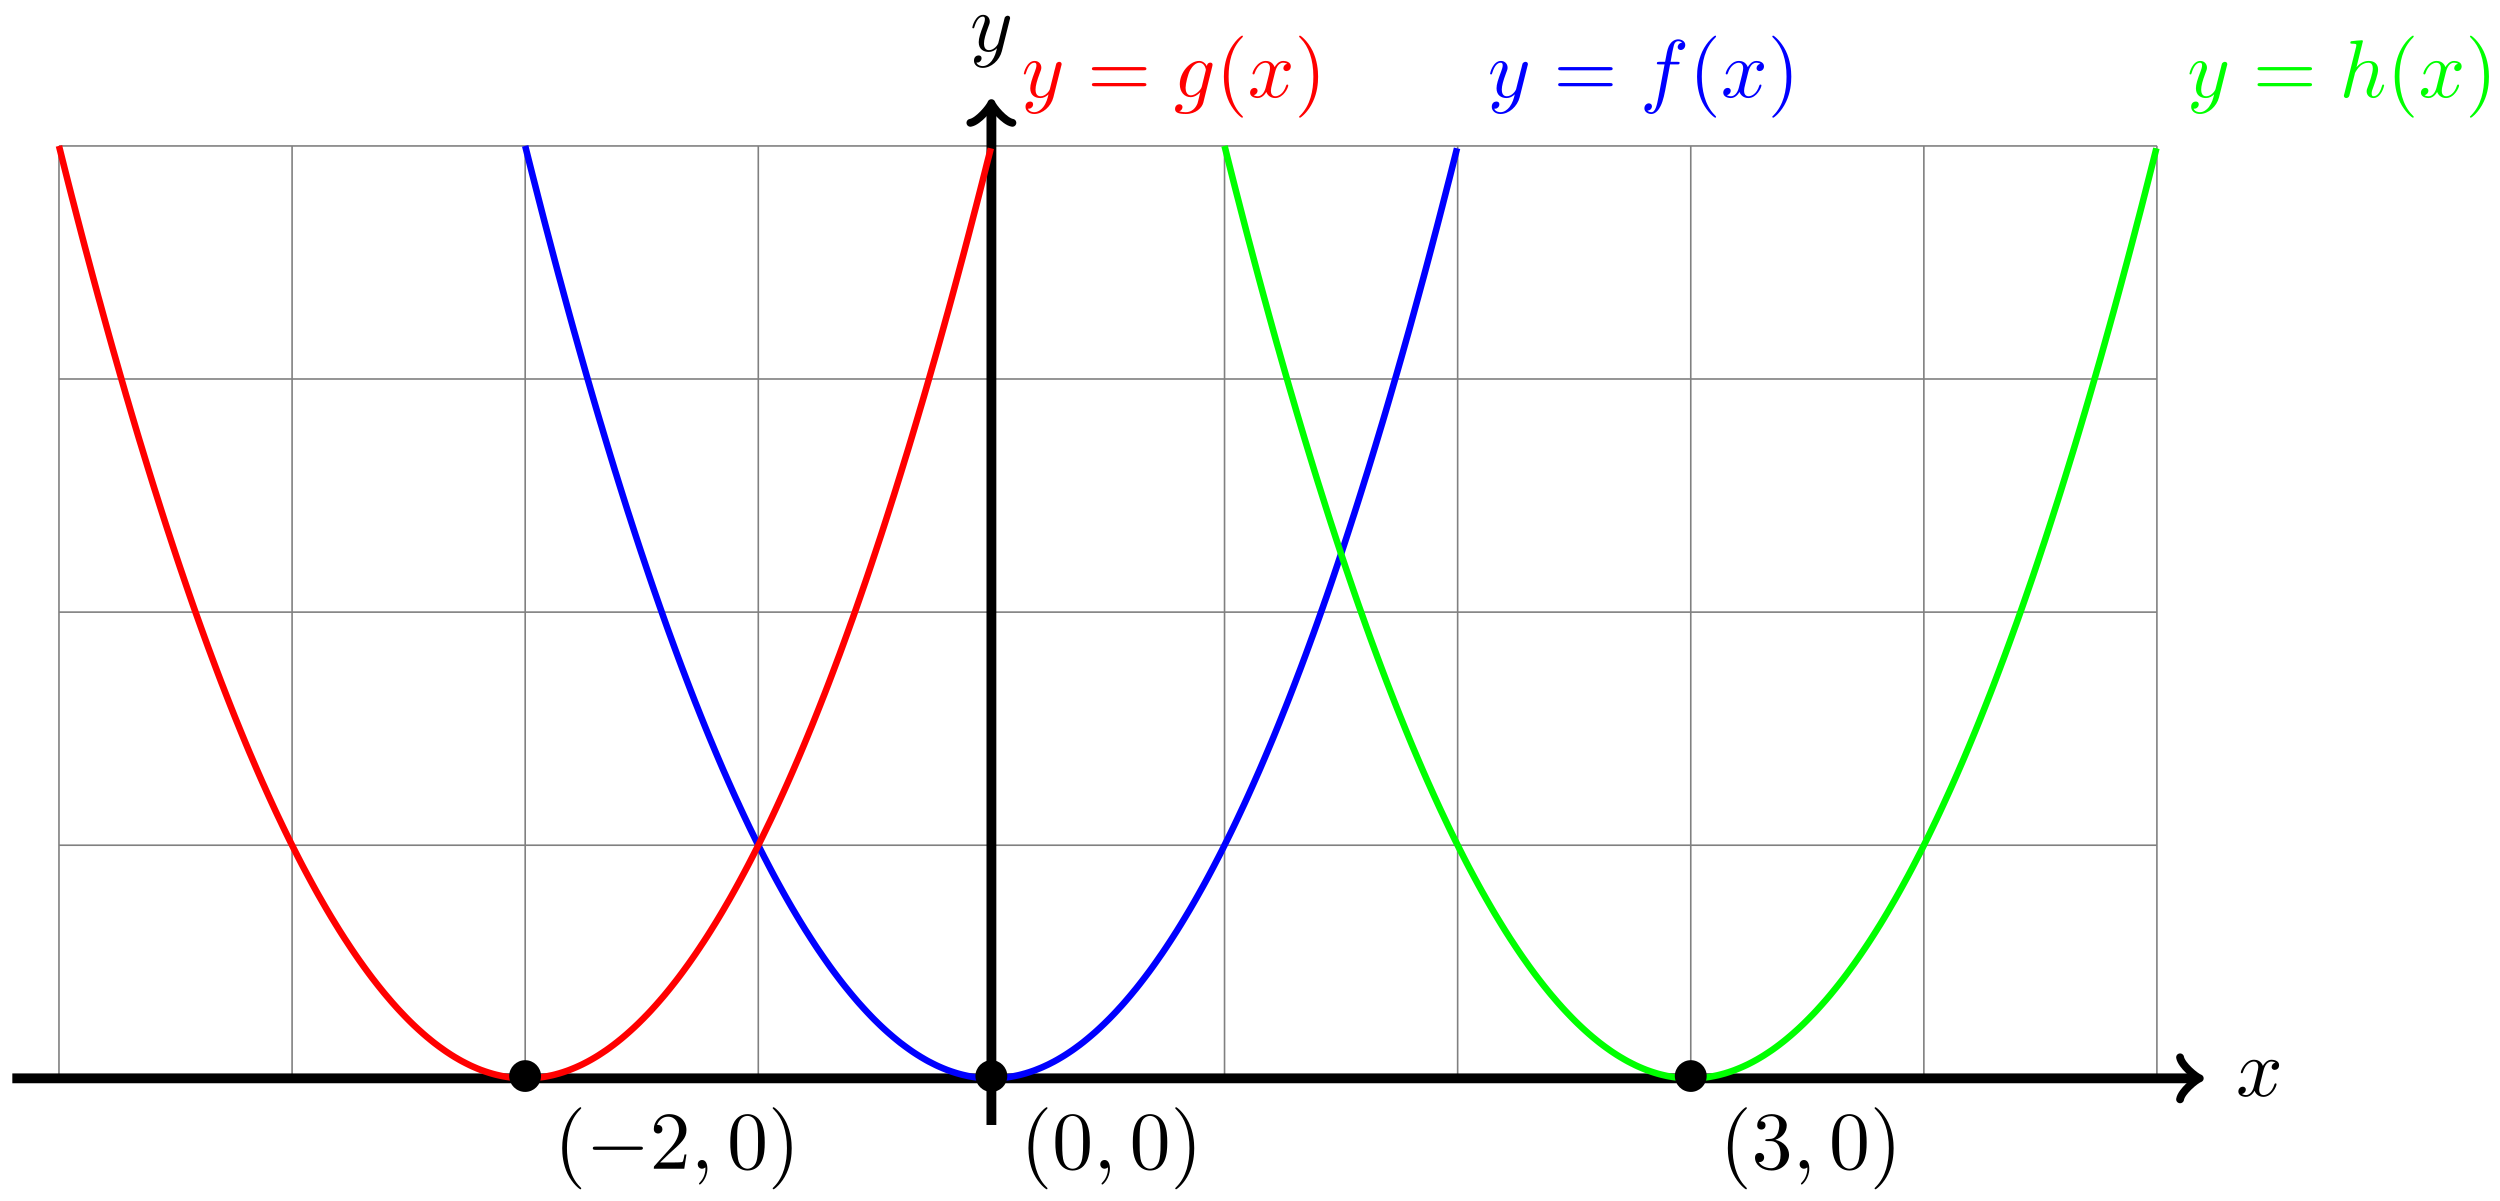 <?xml version="1.0" encoding="UTF-8"?>
<svg xmlns="http://www.w3.org/2000/svg" xmlns:xlink="http://www.w3.org/1999/xlink" width="304" height="146" viewBox="0 0 304 146">
<defs>
<g>
<g id="glyph-0-0">
<path d="M 3.328 -3.016 C 3.391 -3.266 3.625 -4.188 4.312 -4.188 C 4.359 -4.188 4.609 -4.188 4.812 -4.062 C 4.531 -4 4.344 -3.766 4.344 -3.516 C 4.344 -3.359 4.453 -3.172 4.719 -3.172 C 4.938 -3.172 5.25 -3.344 5.25 -3.75 C 5.25 -4.266 4.672 -4.406 4.328 -4.406 C 3.75 -4.406 3.406 -3.875 3.281 -3.656 C 3.031 -4.312 2.5 -4.406 2.203 -4.406 C 1.172 -4.406 0.594 -3.125 0.594 -2.875 C 0.594 -2.766 0.703 -2.766 0.719 -2.766 C 0.797 -2.766 0.828 -2.797 0.844 -2.875 C 1.188 -3.938 1.844 -4.188 2.188 -4.188 C 2.375 -4.188 2.719 -4.094 2.719 -3.516 C 2.719 -3.203 2.547 -2.547 2.188 -1.141 C 2.031 -0.531 1.672 -0.109 1.234 -0.109 C 1.172 -0.109 0.953 -0.109 0.734 -0.234 C 0.984 -0.297 1.203 -0.5 1.203 -0.781 C 1.203 -1.047 0.984 -1.125 0.844 -1.125 C 0.531 -1.125 0.297 -0.875 0.297 -0.547 C 0.297 -0.094 0.781 0.109 1.219 0.109 C 1.891 0.109 2.25 -0.594 2.266 -0.641 C 2.391 -0.281 2.75 0.109 3.344 0.109 C 4.375 0.109 4.938 -1.172 4.938 -1.422 C 4.938 -1.531 4.859 -1.531 4.828 -1.531 C 4.734 -1.531 4.719 -1.484 4.688 -1.422 C 4.359 -0.344 3.688 -0.109 3.375 -0.109 C 2.984 -0.109 2.828 -0.422 2.828 -0.766 C 2.828 -0.984 2.875 -1.203 2.984 -1.641 Z M 3.328 -3.016 "/>
</g>
<g id="glyph-0-1">
<path d="M 4.844 -3.797 C 4.891 -3.938 4.891 -3.953 4.891 -4.031 C 4.891 -4.203 4.75 -4.297 4.594 -4.297 C 4.5 -4.297 4.344 -4.234 4.25 -4.094 C 4.234 -4.031 4.141 -3.734 4.109 -3.547 C 4.031 -3.297 3.969 -3.016 3.906 -2.75 L 3.453 -0.953 C 3.422 -0.812 2.984 -0.109 2.328 -0.109 C 1.828 -0.109 1.719 -0.547 1.719 -0.922 C 1.719 -1.375 1.891 -2 2.219 -2.875 C 2.375 -3.281 2.422 -3.391 2.422 -3.594 C 2.422 -4.031 2.109 -4.406 1.609 -4.406 C 0.656 -4.406 0.297 -2.953 0.297 -2.875 C 0.297 -2.766 0.391 -2.766 0.406 -2.766 C 0.516 -2.766 0.516 -2.797 0.562 -2.953 C 0.844 -3.891 1.234 -4.188 1.578 -4.188 C 1.656 -4.188 1.828 -4.188 1.828 -3.875 C 1.828 -3.625 1.719 -3.359 1.656 -3.172 C 1.25 -2.109 1.078 -1.547 1.078 -1.078 C 1.078 -0.188 1.703 0.109 2.297 0.109 C 2.688 0.109 3.016 -0.062 3.297 -0.344 C 3.172 0.172 3.047 0.672 2.656 1.203 C 2.391 1.531 2.016 1.828 1.562 1.828 C 1.422 1.828 0.969 1.797 0.797 1.406 C 0.953 1.406 1.094 1.406 1.219 1.281 C 1.328 1.203 1.422 1.062 1.422 0.875 C 1.422 0.562 1.156 0.531 1.062 0.531 C 0.828 0.531 0.5 0.688 0.5 1.172 C 0.5 1.672 0.938 2.047 1.562 2.047 C 2.578 2.047 3.609 1.141 3.891 0.016 Z M 4.844 -3.797 "/>
</g>
<g id="glyph-0-2">
<path d="M 3.656 -3.984 L 4.516 -3.984 C 4.719 -3.984 4.812 -3.984 4.812 -4.188 C 4.812 -4.297 4.719 -4.297 4.547 -4.297 L 3.719 -4.297 L 3.922 -5.438 C 3.969 -5.641 4.109 -6.344 4.172 -6.469 C 4.25 -6.656 4.422 -6.812 4.641 -6.812 C 4.672 -6.812 4.938 -6.812 5.125 -6.625 C 4.688 -6.594 4.578 -6.234 4.578 -6.094 C 4.578 -5.859 4.766 -5.734 4.953 -5.734 C 5.219 -5.734 5.5 -5.969 5.5 -6.344 C 5.5 -6.797 5.047 -7.031 4.641 -7.031 C 4.297 -7.031 3.672 -6.844 3.375 -5.859 C 3.312 -5.656 3.281 -5.547 3.047 -4.297 L 2.359 -4.297 C 2.156 -4.297 2.047 -4.297 2.047 -4.109 C 2.047 -3.984 2.141 -3.984 2.328 -3.984 L 2.984 -3.984 L 2.25 -0.047 C 2.062 0.922 1.891 1.828 1.375 1.828 C 1.328 1.828 1.094 1.828 0.891 1.641 C 1.359 1.609 1.453 1.25 1.453 1.109 C 1.453 0.875 1.266 0.75 1.078 0.75 C 0.812 0.75 0.531 0.984 0.531 1.359 C 0.531 1.797 0.969 2.047 1.375 2.047 C 1.922 2.047 2.328 1.453 2.5 1.078 C 2.828 0.453 3.047 -0.75 3.062 -0.828 Z M 3.656 -3.984 "/>
</g>
<g id="glyph-0-3">
<path d="M 4.688 -3.766 C 4.703 -3.812 4.719 -3.875 4.719 -3.938 C 4.719 -4.109 4.609 -4.203 4.438 -4.203 C 4.344 -4.203 4.062 -4.141 4.031 -3.781 C 3.844 -4.141 3.5 -4.406 3.094 -4.406 C 1.969 -4.406 0.734 -3.016 0.734 -1.578 C 0.734 -0.594 1.328 0 2.047 0 C 2.641 0 3.109 -0.469 3.203 -0.578 L 3.219 -0.562 C 3.016 0.312 2.891 0.734 2.891 0.75 C 2.844 0.844 2.516 1.828 1.453 1.828 C 1.266 1.828 0.938 1.812 0.656 1.719 C 0.953 1.641 1.062 1.375 1.062 1.203 C 1.062 1.047 0.953 0.859 0.688 0.859 C 0.469 0.859 0.156 1.031 0.156 1.438 C 0.156 1.844 0.516 2.047 1.469 2.047 C 2.719 2.047 3.438 1.266 3.594 0.672 Z M 3.406 -1.281 C 3.344 -1.016 3.109 -0.766 2.891 -0.578 C 2.688 -0.406 2.375 -0.219 2.078 -0.219 C 1.578 -0.219 1.438 -0.734 1.438 -1.141 C 1.438 -1.609 1.719 -2.797 2 -3.297 C 2.266 -3.781 2.688 -4.188 3.109 -4.188 C 3.766 -4.188 3.906 -3.375 3.906 -3.328 C 3.906 -3.281 3.891 -3.219 3.875 -3.188 Z M 3.406 -1.281 "/>
</g>
<g id="glyph-0-4">
<path d="M 2.859 -6.812 C 2.859 -6.812 2.859 -6.922 2.734 -6.922 C 2.5 -6.922 1.781 -6.844 1.516 -6.812 C 1.438 -6.812 1.328 -6.797 1.328 -6.625 C 1.328 -6.5 1.422 -6.5 1.562 -6.5 C 2.047 -6.5 2.062 -6.438 2.062 -6.328 L 2.031 -6.125 L 0.594 -0.391 C 0.547 -0.25 0.547 -0.234 0.547 -0.172 C 0.547 0.062 0.75 0.109 0.844 0.109 C 1 0.109 1.156 -0.016 1.203 -0.156 L 1.391 -0.906 L 1.609 -1.797 C 1.672 -2.031 1.734 -2.25 1.781 -2.469 C 1.797 -2.531 1.891 -2.859 1.891 -2.922 C 1.922 -3.016 2.234 -3.562 2.578 -3.844 C 2.797 -4 3.094 -4.188 3.531 -4.188 C 3.953 -4.188 4.062 -3.844 4.062 -3.484 C 4.062 -2.953 3.688 -1.859 3.453 -1.25 C 3.375 -1.031 3.312 -0.906 3.312 -0.703 C 3.312 -0.234 3.672 0.109 4.141 0.109 C 5.078 0.109 5.438 -1.344 5.438 -1.422 C 5.438 -1.531 5.359 -1.531 5.328 -1.531 C 5.219 -1.531 5.219 -1.5 5.172 -1.344 C 5.031 -0.812 4.703 -0.109 4.156 -0.109 C 3.984 -0.109 3.922 -0.203 3.922 -0.438 C 3.922 -0.688 4 -0.922 4.094 -1.141 C 4.25 -1.578 4.703 -2.766 4.703 -3.344 C 4.703 -3.984 4.312 -4.406 3.562 -4.406 C 2.938 -4.406 2.453 -4.094 2.078 -3.641 Z M 2.859 -6.812 "/>
</g>
<g id="glyph-0-5">
<path d="M 2.031 -0.016 C 2.031 -0.672 1.781 -1.062 1.391 -1.062 C 1.062 -1.062 0.859 -0.812 0.859 -0.531 C 0.859 -0.266 1.062 0 1.391 0 C 1.5 0 1.641 -0.047 1.734 -0.125 C 1.766 -0.156 1.781 -0.156 1.781 -0.156 C 1.797 -0.156 1.797 -0.156 1.797 -0.016 C 1.797 0.734 1.453 1.328 1.125 1.656 C 1.016 1.766 1.016 1.781 1.016 1.812 C 1.016 1.891 1.062 1.922 1.109 1.922 C 1.219 1.922 2.031 1.156 2.031 -0.016 Z M 2.031 -0.016 "/>
</g>
<g id="glyph-1-0">
<path d="M 6.844 -3.266 C 7 -3.266 7.188 -3.266 7.188 -3.453 C 7.188 -3.656 7 -3.656 6.859 -3.656 L 0.891 -3.656 C 0.75 -3.656 0.562 -3.656 0.562 -3.453 C 0.562 -3.266 0.75 -3.266 0.891 -3.266 Z M 6.859 -1.328 C 7 -1.328 7.188 -1.328 7.188 -1.531 C 7.188 -1.719 7 -1.719 6.844 -1.719 L 0.891 -1.719 C 0.75 -1.719 0.562 -1.719 0.562 -1.531 C 0.562 -1.328 0.75 -1.328 0.891 -1.328 Z M 6.859 -1.328 "/>
</g>
<g id="glyph-1-1">
<path d="M 3.297 2.391 C 3.297 2.359 3.297 2.344 3.125 2.172 C 1.891 0.922 1.562 -0.969 1.562 -2.5 C 1.562 -4.234 1.938 -5.969 3.172 -7.203 C 3.297 -7.328 3.297 -7.344 3.297 -7.375 C 3.297 -7.453 3.266 -7.484 3.203 -7.484 C 3.094 -7.484 2.203 -6.797 1.609 -5.531 C 1.109 -4.438 0.984 -3.328 0.984 -2.5 C 0.984 -1.719 1.094 -0.516 1.641 0.625 C 2.25 1.844 3.094 2.5 3.203 2.5 C 3.266 2.5 3.297 2.469 3.297 2.391 Z M 3.297 2.391 "/>
</g>
<g id="glyph-1-2">
<path d="M 2.875 -2.5 C 2.875 -3.266 2.766 -4.469 2.219 -5.609 C 1.625 -6.828 0.766 -7.484 0.672 -7.484 C 0.609 -7.484 0.562 -7.438 0.562 -7.375 C 0.562 -7.344 0.562 -7.328 0.75 -7.141 C 1.734 -6.156 2.297 -4.578 2.297 -2.5 C 2.297 -0.781 1.938 0.969 0.703 2.219 C 0.562 2.344 0.562 2.359 0.562 2.391 C 0.562 2.453 0.609 2.5 0.672 2.5 C 0.766 2.5 1.672 1.812 2.25 0.547 C 2.766 -0.547 2.875 -1.656 2.875 -2.5 Z M 2.875 -2.5 "/>
</g>
<g id="glyph-1-3">
<path d="M 4.578 -3.188 C 4.578 -3.984 4.531 -4.781 4.188 -5.516 C 3.734 -6.484 2.906 -6.641 2.5 -6.641 C 1.891 -6.641 1.172 -6.375 0.75 -5.453 C 0.438 -4.766 0.391 -3.984 0.391 -3.188 C 0.391 -2.438 0.422 -1.547 0.844 -0.781 C 1.266 0.016 2 0.219 2.484 0.219 C 3.016 0.219 3.781 0.016 4.219 -0.938 C 4.531 -1.625 4.578 -2.406 4.578 -3.188 Z M 2.484 0 C 2.094 0 1.5 -0.25 1.328 -1.203 C 1.219 -1.797 1.219 -2.719 1.219 -3.312 C 1.219 -3.953 1.219 -4.609 1.297 -5.141 C 1.484 -6.328 2.234 -6.422 2.484 -6.422 C 2.812 -6.422 3.469 -6.234 3.656 -5.25 C 3.766 -4.688 3.766 -3.938 3.766 -3.312 C 3.766 -2.562 3.766 -1.891 3.656 -1.25 C 3.5 -0.297 2.938 0 2.484 0 Z M 2.484 0 "/>
</g>
<g id="glyph-1-4">
<path d="M 1.266 -0.766 L 2.328 -1.797 C 3.875 -3.172 4.469 -3.703 4.469 -4.703 C 4.469 -5.844 3.578 -6.641 2.359 -6.641 C 1.234 -6.641 0.5 -5.719 0.5 -4.828 C 0.5 -4.281 1 -4.281 1.031 -4.281 C 1.203 -4.281 1.547 -4.391 1.547 -4.812 C 1.547 -5.062 1.359 -5.328 1.016 -5.328 C 0.938 -5.328 0.922 -5.328 0.891 -5.312 C 1.109 -5.969 1.656 -6.328 2.234 -6.328 C 3.141 -6.328 3.562 -5.516 3.562 -4.703 C 3.562 -3.906 3.078 -3.125 2.516 -2.5 L 0.609 -0.375 C 0.5 -0.266 0.5 -0.234 0.5 0 L 4.203 0 L 4.469 -1.734 L 4.234 -1.734 C 4.172 -1.438 4.109 -1 4 -0.844 C 3.938 -0.766 3.281 -0.766 3.062 -0.766 Z M 1.266 -0.766 "/>
</g>
<g id="glyph-1-5">
<path d="M 2.891 -3.516 C 3.703 -3.781 4.281 -4.469 4.281 -5.266 C 4.281 -6.078 3.406 -6.641 2.453 -6.641 C 1.453 -6.641 0.688 -6.047 0.688 -5.281 C 0.688 -4.953 0.906 -4.766 1.203 -4.766 C 1.5 -4.766 1.703 -4.984 1.703 -5.281 C 1.703 -5.766 1.234 -5.766 1.094 -5.766 C 1.391 -6.266 2.047 -6.391 2.406 -6.391 C 2.828 -6.391 3.375 -6.172 3.375 -5.281 C 3.375 -5.156 3.344 -4.578 3.094 -4.141 C 2.797 -3.656 2.453 -3.625 2.203 -3.625 C 2.125 -3.609 1.891 -3.594 1.812 -3.594 C 1.734 -3.578 1.672 -3.562 1.672 -3.469 C 1.672 -3.359 1.734 -3.359 1.906 -3.359 L 2.344 -3.359 C 3.156 -3.359 3.531 -2.688 3.531 -1.703 C 3.531 -0.344 2.844 -0.062 2.406 -0.062 C 1.969 -0.062 1.219 -0.234 0.875 -0.812 C 1.219 -0.766 1.531 -0.984 1.531 -1.359 C 1.531 -1.719 1.266 -1.922 0.984 -1.922 C 0.734 -1.922 0.422 -1.781 0.422 -1.344 C 0.422 -0.438 1.344 0.219 2.438 0.219 C 3.656 0.219 4.562 -0.688 4.562 -1.703 C 4.562 -2.516 3.922 -3.297 2.891 -3.516 Z M 2.891 -3.516 "/>
</g>
<g id="glyph-2-0">
<path d="M 4.422 -2.5 C 4.422 -3.562 3.531 -4.422 2.5 -4.422 C 1.422 -4.422 0.547 -3.531 0.547 -2.5 C 0.547 -1.438 1.422 -0.562 2.5 -0.562 C 3.531 -0.562 4.422 -1.422 4.422 -2.5 Z M 4.422 -2.5 "/>
</g>
<g id="glyph-2-1">
<path d="M 6.562 -2.297 C 6.734 -2.297 6.922 -2.297 6.922 -2.5 C 6.922 -2.688 6.734 -2.688 6.562 -2.688 L 1.172 -2.688 C 1 -2.688 0.828 -2.688 0.828 -2.5 C 0.828 -2.297 1 -2.297 1.172 -2.297 Z M 6.562 -2.297 "/>
</g>
</g>
</defs>
<path fill="none" stroke-width="0.199" stroke-linecap="butt" stroke-linejoin="miter" stroke="rgb(50%, 50%, 50%)" stroke-opacity="1" stroke-miterlimit="10" d="M -113.385 0.001 L 141.732 0.001 M -113.385 28.347 L 141.732 28.347 M -113.385 56.693 L 141.732 56.693 M -113.385 85.04 L 141.732 85.04 M -113.385 113.378 L 141.732 113.378 M -113.385 0.001 L -113.385 113.386 M -85.039 0.001 L -85.039 113.386 M -56.693 0.001 L -56.693 113.386 M -28.347 0.001 L -28.347 113.386 M -0.001 0.001 L -0.001 113.386 M 28.348 0.001 L 28.348 113.386 M 56.694 0.001 L 56.694 113.386 M 85.04 0.001 L 85.04 113.386 M 113.386 0.001 L 113.386 113.386 M 141.724 0.001 L 141.724 113.386 " transform="matrix(1, 0, 0, -1, 120.556, 131.126)"/>
<path fill="none" stroke-width="1.196" stroke-linecap="butt" stroke-linejoin="miter" stroke="rgb(0%, 0%, 0%)" stroke-opacity="1" stroke-miterlimit="10" d="M -119.057 0.001 L 146.447 0.001 " transform="matrix(1, 0, 0, -1, 120.556, 131.126)"/>
<path fill="none" stroke-width="0.956" stroke-linecap="round" stroke-linejoin="round" stroke="rgb(0%, 0%, 0%)" stroke-opacity="1" stroke-miterlimit="10" d="M -1.914 2.552 C -1.754 1.595 -0 0.161 0.476 0.001 C -0 -0.159 -1.754 -1.593 -1.914 -2.55 " transform="matrix(1, 0, 0, -1, 267.012, 131.126)"/>
<g fill="rgb(0%, 0%, 0%)" fill-opacity="1">
<use xlink:href="#glyph-0-0" x="271.887" y="133.271"/>
</g>
<path fill="none" stroke-width="1.196" stroke-linecap="butt" stroke-linejoin="miter" stroke="rgb(0%, 0%, 0%)" stroke-opacity="1" stroke-miterlimit="10" d="M -0.001 -5.671 L -0.001 118.1 " transform="matrix(1, 0, 0, -1, 120.556, 131.126)"/>
<path fill="none" stroke-width="0.956" stroke-linecap="round" stroke-linejoin="round" stroke="rgb(0%, 0%, 0%)" stroke-opacity="1" stroke-miterlimit="10" d="M -1.914 2.552 C -1.753 1.595 0 0.158 0.477 0.001 C 0 -0.159 -1.753 -1.592 -1.914 -2.549 " transform="matrix(0, -1, -1, 0, 120.556, 13.02)"/>
<g fill="rgb(0%, 0%, 0%)" fill-opacity="1">
<use xlink:href="#glyph-0-1" x="117.935" y="6.208"/>
</g>
<path fill="none" stroke-width="0.797" stroke-linecap="butt" stroke-linejoin="miter" stroke="rgb(0%, 0%, 100%)" stroke-opacity="1" stroke-miterlimit="10" d="M -56.693 113.386 C -56.693 113.386 -56.529 112.734 -56.467 112.48 C -56.404 112.23 -56.303 111.827 -56.24 111.577 C -56.178 111.327 -56.076 110.929 -56.014 110.679 C -55.951 110.429 -55.85 110.031 -55.787 109.784 C -55.721 109.534 -55.623 109.136 -55.557 108.89 C -55.494 108.644 -55.393 108.249 -55.33 108.003 C -55.268 107.757 -55.166 107.363 -55.104 107.117 C -55.041 106.874 -54.94 106.48 -54.877 106.238 C -54.815 105.992 -54.713 105.601 -54.651 105.359 C -54.588 105.117 -54.486 104.726 -54.424 104.484 C -54.361 104.242 -54.26 103.855 -54.197 103.617 C -54.131 103.375 -54.033 102.988 -53.967 102.75 C -53.904 102.507 -53.803 102.125 -53.74 101.886 C -53.678 101.648 -53.576 101.265 -53.514 101.027 C -53.451 100.789 -53.35 100.41 -53.287 100.172 C -53.225 99.933 -53.123 99.555 -53.061 99.32 C -52.998 99.082 -52.897 98.707 -52.834 98.473 C -52.772 98.238 -52.67 97.859 -52.608 97.625 C -52.541 97.394 -52.444 97.019 -52.377 96.785 C -52.315 96.551 -52.213 96.18 -52.151 95.949 C -52.088 95.715 -51.987 95.344 -51.924 95.113 C -51.862 94.883 -51.76 94.516 -51.698 94.285 C -51.635 94.055 -51.534 93.688 -51.471 93.457 C -51.409 93.231 -51.307 92.863 -51.244 92.633 C -51.182 92.406 -51.08 92.043 -51.018 91.817 C -50.955 91.59 -50.854 91.227 -50.791 91 C -50.725 90.774 -50.627 90.414 -50.561 90.188 C -50.498 89.965 -50.397 89.606 -50.334 89.379 C -50.272 89.157 -50.17 88.797 -50.108 88.575 C -50.045 88.352 -49.944 87.997 -49.881 87.774 C -49.819 87.551 -49.717 87.196 -49.655 86.977 C -49.592 86.754 -49.491 86.403 -49.428 86.184 C -49.366 85.965 -49.264 85.614 -49.202 85.395 C -49.135 85.176 -49.038 84.825 -48.971 84.606 C -48.909 84.387 -48.807 84.04 -48.745 83.825 C -48.682 83.606 -48.581 83.258 -48.518 83.044 C -48.456 82.829 -48.354 82.485 -48.292 82.27 C -48.229 82.055 -48.127 81.712 -48.065 81.497 C -48.002 81.282 -47.901 80.942 -47.838 80.727 C -47.776 80.516 -47.674 80.177 -47.612 79.966 C -47.545 79.755 -47.448 79.415 -47.381 79.204 C -47.319 78.993 -47.217 78.657 -47.155 78.446 C -47.092 78.235 -46.991 77.899 -46.928 77.692 C -46.866 77.485 -46.764 77.149 -46.702 76.942 C -46.639 76.735 -46.538 76.403 -46.475 76.196 C -46.413 75.989 -46.311 75.657 -46.249 75.454 C -46.186 75.247 -46.085 74.919 -46.022 74.716 C -45.96 74.509 -45.858 74.181 -45.796 73.978 C -45.729 73.775 -45.628 73.45 -45.565 73.247 C -45.503 73.044 -45.401 72.72 -45.339 72.517 C -45.276 72.318 -45.175 71.993 -45.112 71.794 C -45.05 71.595 -44.948 71.271 -44.885 71.072 C -44.823 70.872 -44.721 70.552 -44.659 70.357 C -44.596 70.158 -44.495 69.837 -44.432 69.642 C -44.37 69.443 -44.268 69.126 -44.206 68.931 C -44.139 68.736 -44.042 68.419 -43.975 68.224 C -43.913 68.029 -43.811 67.716 -43.749 67.521 C -43.686 67.33 -43.585 67.017 -43.522 66.822 C -43.46 66.63 -43.358 66.322 -43.296 66.127 C -43.233 65.935 -43.132 65.627 -43.069 65.435 C -43.007 65.244 -42.905 64.939 -42.843 64.748 C -42.78 64.556 -42.679 64.252 -42.616 64.064 C -42.55 63.873 -42.452 63.572 -42.386 63.381 C -42.323 63.193 -42.222 62.892 -42.159 62.705 C -42.097 62.517 -41.995 62.217 -41.933 62.033 C -41.87 61.845 -41.768 61.549 -41.706 61.361 C -41.643 61.178 -41.542 60.881 -41.479 60.693 C -41.417 60.51 -41.315 60.217 -41.253 60.033 C -41.19 59.849 -41.089 59.557 -41.026 59.373 C -40.964 59.189 -40.862 58.9 -40.796 58.717 C -40.733 58.537 -40.632 58.244 -40.569 58.064 C -40.507 57.885 -40.405 57.596 -40.343 57.416 C -40.28 57.24 -40.179 56.951 -40.116 56.772 C -40.054 56.596 -39.952 56.311 -39.89 56.131 C -39.827 55.955 -39.726 55.67 -39.663 55.494 C -39.601 55.318 -39.499 55.037 -39.437 54.861 C -39.374 54.686 -39.273 54.404 -39.21 54.233 C -39.144 54.057 -39.046 53.779 -38.98 53.604 C -38.917 53.432 -38.816 53.154 -38.753 52.983 C -38.691 52.811 -38.589 52.533 -38.526 52.362 C -38.464 52.194 -38.362 51.916 -38.3 51.748 C -38.237 51.576 -38.136 51.307 -38.073 51.135 C -38.011 50.967 -37.909 50.698 -37.847 50.53 C -37.784 50.358 -37.683 50.092 -37.62 49.924 C -37.554 49.756 -37.456 49.487 -37.39 49.323 C -37.327 49.155 -37.226 48.889 -37.163 48.725 C -37.101 48.561 -36.999 48.295 -36.937 48.131 C -36.874 47.967 -36.773 47.706 -36.71 47.541 C -36.648 47.377 -36.546 47.116 -36.484 46.956 C -36.421 46.792 -36.32 46.534 -36.257 46.374 C -36.195 46.21 -36.093 45.952 -36.031 45.792 C -35.964 45.631 -35.867 45.378 -35.8 45.217 C -35.738 45.057 -35.636 44.803 -35.574 44.647 C -35.511 44.487 -35.409 44.233 -35.347 44.077 C -35.285 43.921 -35.183 43.671 -35.12 43.514 C -35.058 43.358 -34.956 43.108 -34.894 42.952 C -34.831 42.796 -34.73 42.55 -34.667 42.393 C -34.605 42.241 -34.503 41.995 -34.441 41.843 C -34.378 41.69 -34.277 41.444 -34.214 41.292 C -34.148 41.139 -34.05 40.897 -33.984 40.745 C -33.921 40.593 -33.82 40.354 -33.757 40.202 C -33.695 40.054 -33.593 39.811 -33.531 39.663 C -33.468 39.515 -33.367 39.276 -33.304 39.128 C -33.242 38.979 -33.14 38.745 -33.078 38.597 C -33.015 38.448 -32.914 38.214 -32.851 38.069 C -32.789 37.921 -32.687 37.69 -32.625 37.542 C -32.558 37.397 -32.46 37.167 -32.394 37.022 C -32.332 36.878 -32.23 36.648 -32.168 36.507 C -32.105 36.362 -32.003 36.136 -31.941 35.991 C -31.878 35.851 -31.777 35.624 -31.714 35.484 C -31.652 35.343 -31.55 35.116 -31.488 34.976 C -31.425 34.835 -31.324 34.612 -31.261 34.472 C -31.199 34.335 -31.097 34.112 -31.035 33.976 C -30.968 33.835 -30.871 33.616 -30.804 33.48 C -30.742 33.343 -30.64 33.124 -30.578 32.988 C -30.515 32.851 -30.414 32.632 -30.351 32.499 C -30.289 32.363 -30.187 32.148 -30.125 32.015 C -30.062 31.882 -29.961 31.667 -29.898 31.534 C -29.836 31.402 -29.734 31.187 -29.672 31.058 C -29.609 30.925 -29.508 30.714 -29.445 30.581 C -29.383 30.453 -29.281 30.242 -29.218 30.113 C -29.152 29.984 -29.054 29.777 -28.988 29.648 C -28.926 29.519 -28.824 29.312 -28.761 29.183 C -28.699 29.058 -28.597 28.851 -28.535 28.726 C -28.472 28.597 -28.371 28.394 -28.308 28.269 C -28.246 28.144 -28.144 27.941 -28.082 27.816 C -28.019 27.695 -27.918 27.492 -27.855 27.371 C -27.793 27.246 -27.691 27.046 -27.629 26.925 C -27.562 26.804 -27.465 26.605 -27.398 26.484 C -27.336 26.363 -27.234 26.168 -27.172 26.046 C -27.109 25.925 -27.008 25.734 -26.945 25.613 C -26.883 25.496 -26.781 25.304 -26.719 25.183 C -26.656 25.066 -26.555 24.875 -26.492 24.757 C -26.43 24.64 -26.328 24.453 -26.266 24.336 C -26.203 24.218 -26.101 24.031 -26.039 23.918 C -25.973 23.8 -25.875 23.617 -25.809 23.5 C -25.746 23.386 -25.644 23.203 -25.582 23.09 C -25.519 22.976 -25.418 22.793 -25.355 22.679 C -25.293 22.57 -25.191 22.387 -25.129 22.277 C -25.066 22.164 -24.965 21.988 -24.902 21.875 C -24.84 21.765 -24.738 21.59 -24.676 21.48 C -24.613 21.367 -24.512 21.195 -24.449 21.086 C -24.387 20.976 -24.285 20.805 -24.223 20.695 C -24.156 20.586 -24.059 20.414 -23.992 20.308 C -23.93 20.203 -23.828 20.031 -23.766 19.926 C -23.703 19.82 -23.602 19.652 -23.539 19.547 C -23.477 19.441 -23.375 19.277 -23.313 19.172 C -23.25 19.07 -23.149 18.902 -23.086 18.801 C -23.024 18.699 -22.922 18.535 -22.859 18.434 C -22.797 18.332 -22.695 18.168 -22.633 18.066 C -22.567 17.969 -22.469 17.809 -22.402 17.707 C -22.34 17.609 -22.238 17.449 -22.176 17.352 C -22.113 17.25 -22.012 17.094 -21.949 16.996 C -21.887 16.898 -21.785 16.742 -21.723 16.649 C -21.66 16.551 -21.559 16.395 -21.496 16.301 C -21.434 16.203 -21.332 16.051 -21.27 15.957 C -21.207 15.863 -21.106 15.711 -21.043 15.617 C -20.977 15.524 -20.879 15.375 -20.813 15.285 C -20.75 15.192 -20.649 15.043 -20.586 14.953 C -20.524 14.86 -20.422 14.715 -20.36 14.625 C -20.297 14.535 -20.196 14.391 -20.133 14.301 C -20.071 14.211 -19.969 14.067 -19.907 13.981 C -19.844 13.891 -19.742 13.75 -19.68 13.66 C -19.617 13.574 -19.516 13.434 -19.453 13.348 C -19.391 13.262 -19.289 13.125 -19.227 13.039 C -19.16 12.953 -19.063 12.817 -18.996 12.731 C -18.934 12.649 -18.832 12.512 -18.77 12.43 C -18.707 12.344 -18.606 12.211 -18.543 12.129 C -18.481 12.047 -18.379 11.918 -18.317 11.836 C -18.254 11.754 -18.153 11.625 -18.09 11.543 C -18.028 11.461 -17.926 11.336 -17.864 11.254 C -17.801 11.176 -17.7 11.051 -17.637 10.973 C -17.571 10.895 -17.473 10.77 -17.407 10.692 C -17.344 10.614 -17.243 10.489 -17.18 10.414 C -17.118 10.336 -17.016 10.215 -16.954 10.141 C -16.891 10.063 -16.79 9.946 -16.727 9.872 C -16.665 9.797 -16.563 9.676 -16.5 9.606 C -16.438 9.532 -16.336 9.414 -16.274 9.34 C -16.211 9.27 -16.11 9.153 -16.047 9.082 C -15.981 9.012 -15.883 8.899 -15.817 8.829 C -15.754 8.758 -15.653 8.645 -15.59 8.575 C -15.528 8.508 -15.426 8.395 -15.364 8.329 C -15.301 8.258 -15.2 8.149 -15.137 8.083 C -15.075 8.016 -14.973 7.911 -14.911 7.844 C -14.848 7.778 -14.747 7.672 -14.684 7.606 C -14.622 7.54 -14.52 7.438 -14.458 7.372 C -14.395 7.309 -14.294 7.208 -14.231 7.141 C -14.165 7.079 -14.067 6.977 -14.001 6.915 C -13.938 6.852 -13.837 6.754 -13.774 6.692 C -13.712 6.633 -13.61 6.536 -13.548 6.473 C -13.485 6.415 -13.383 6.317 -13.321 6.258 C -13.258 6.2 -13.157 6.106 -13.094 6.047 C -13.032 5.989 -12.93 5.899 -12.868 5.84 C -12.805 5.782 -12.704 5.692 -12.641 5.637 C -12.575 5.579 -12.477 5.489 -12.411 5.434 C -12.348 5.38 -12.247 5.294 -12.184 5.239 C -12.122 5.184 -12.02 5.098 -11.958 5.044 C -11.895 4.993 -11.794 4.907 -11.731 4.856 C -11.669 4.801 -11.567 4.719 -11.505 4.669 C -11.442 4.618 -11.341 4.536 -11.278 4.485 C -11.216 4.434 -11.114 4.356 -11.052 4.305 C -10.985 4.259 -10.888 4.18 -10.821 4.134 C -10.759 4.083 -10.657 4.009 -10.595 3.962 C -10.532 3.915 -10.431 3.837 -10.368 3.794 C -10.306 3.747 -10.204 3.673 -10.141 3.63 C -10.079 3.583 -9.977 3.512 -9.915 3.469 C -9.852 3.423 -9.751 3.352 -9.688 3.309 C -9.626 3.266 -9.524 3.2 -9.462 3.157 C -9.399 3.114 -9.298 3.048 -9.235 3.009 C -9.169 2.966 -9.071 2.903 -9.005 2.86 C -8.942 2.821 -8.841 2.759 -8.778 2.72 C -8.716 2.68 -8.614 2.618 -8.552 2.579 C -8.489 2.544 -8.388 2.481 -8.325 2.446 C -8.263 2.407 -8.161 2.348 -8.099 2.313 C -8.036 2.278 -7.935 2.22 -7.872 2.184 C -7.81 2.149 -7.708 2.095 -7.646 2.059 C -7.579 2.028 -7.481 1.973 -7.415 1.942 C -7.353 1.907 -7.251 1.856 -7.189 1.825 C -7.126 1.79 -7.024 1.739 -6.962 1.712 C -6.899 1.681 -6.798 1.63 -6.735 1.598 C -6.673 1.571 -6.571 1.524 -6.509 1.493 C -6.446 1.466 -6.345 1.419 -6.282 1.391 C -6.22 1.364 -6.118 1.321 -6.056 1.294 C -5.989 1.266 -5.892 1.224 -5.825 1.196 C -5.763 1.173 -5.661 1.13 -5.599 1.106 C -5.536 1.083 -5.435 1.044 -5.372 1.016 C -5.31 0.993 -5.208 0.958 -5.146 0.934 C -5.083 0.911 -4.982 0.876 -4.919 0.852 C -4.857 0.833 -4.755 0.798 -4.693 0.778 C -4.63 0.755 -4.529 0.724 -4.466 0.704 C -4.404 0.684 -4.302 0.653 -4.239 0.634 C -4.173 0.614 -4.075 0.583 -4.009 0.567 C -3.947 0.548 -3.845 0.52 -3.782 0.505 C -3.72 0.489 -3.618 0.462 -3.556 0.446 C -3.493 0.431 -3.392 0.407 -3.329 0.392 C -3.267 0.376 -3.165 0.352 -3.103 0.341 C -3.04 0.325 -2.939 0.306 -2.876 0.29 C -2.814 0.278 -2.712 0.259 -2.65 0.247 C -2.583 0.235 -2.486 0.216 -2.419 0.208 C -2.357 0.196 -2.255 0.181 -2.193 0.169 C -2.13 0.161 -2.029 0.145 -1.966 0.138 C -1.904 0.126 -1.802 0.114 -1.74 0.106 C -1.677 0.099 -1.576 0.087 -1.513 0.079 C -1.451 0.075 -1.349 0.063 -1.287 0.059 C -1.224 0.052 -1.122 0.044 -1.06 0.04 C -0.994 0.036 -0.896 0.028 -0.83 0.024 C -0.767 0.02 -0.665 0.017 -0.603 0.013 C -0.54 0.009 -0.439 0.005 -0.376 0.005 C -0.314 0.005 -0.212 0.001 -0.15 0.001 C -0.087 0.001 0.014 0.001 0.077 0.001 C 0.139 0.001 0.241 0.001 0.303 0.005 C 0.366 0.005 0.467 0.009 0.53 0.009 C 0.592 0.013 0.694 0.017 0.756 0.02 C 0.823 0.024 0.92 0.028 0.987 0.036 C 1.049 0.04 1.151 0.048 1.213 0.052 C 1.276 0.056 1.377 0.067 1.44 0.071 C 1.502 0.079 1.604 0.091 1.666 0.099 C 1.729 0.106 1.83 0.118 1.893 0.126 C 1.955 0.134 2.057 0.149 2.12 0.157 C 2.182 0.169 2.284 0.184 2.346 0.192 C 2.412 0.204 2.51 0.224 2.577 0.235 C 2.639 0.243 2.741 0.263 2.803 0.278 C 2.866 0.29 2.967 0.309 3.03 0.325 C 3.092 0.337 3.194 0.36 3.256 0.372 C 3.319 0.388 3.42 0.411 3.483 0.427 C 3.545 0.442 3.647 0.47 3.709 0.485 C 3.772 0.501 3.873 0.528 3.936 0.548 C 4.002 0.563 4.1 0.595 4.166 0.61 C 4.229 0.63 4.33 0.661 4.393 0.681 C 4.455 0.7 4.557 0.731 4.619 0.751 C 4.682 0.774 4.783 0.806 4.846 0.829 C 4.908 0.849 5.01 0.884 5.072 0.907 C 5.135 0.931 5.237 0.966 5.299 0.989 C 5.361 1.013 5.463 1.052 5.526 1.079 C 5.588 1.102 5.69 1.141 5.752 1.169 C 5.818 1.192 5.916 1.235 5.983 1.263 C 6.045 1.29 6.147 1.333 6.209 1.36 C 6.272 1.388 6.373 1.431 6.436 1.462 C 6.498 1.489 6.6 1.536 6.662 1.567 C 6.725 1.595 6.826 1.645 6.889 1.673 C 6.951 1.704 7.053 1.755 7.115 1.786 C 7.178 1.817 7.279 1.868 7.342 1.903 C 7.408 1.934 7.506 1.989 7.572 2.02 C 7.635 2.055 7.736 2.11 7.799 2.145 C 7.861 2.18 7.963 2.235 8.025 2.27 C 8.088 2.305 8.189 2.364 8.252 2.403 C 8.314 2.438 8.416 2.497 8.478 2.536 C 8.541 2.575 8.643 2.634 8.705 2.673 C 8.768 2.712 8.869 2.774 8.932 2.813 C 8.998 2.856 9.096 2.919 9.162 2.962 C 9.225 3.001 9.326 3.067 9.389 3.11 C 9.451 3.149 9.553 3.219 9.615 3.262 C 9.678 3.305 9.779 3.372 9.842 3.415 C 9.904 3.462 10.006 3.532 10.068 3.575 C 10.131 3.622 10.232 3.692 10.295 3.739 C 10.357 3.786 10.459 3.86 10.521 3.907 C 10.584 3.954 10.685 4.028 10.752 4.075 C 10.814 4.126 10.916 4.2 10.978 4.251 C 11.041 4.298 11.142 4.38 11.205 4.426 C 11.267 4.477 11.369 4.559 11.431 4.61 C 11.494 4.661 11.595 4.743 11.658 4.794 C 11.72 4.844 11.822 4.93 11.885 4.985 C 11.947 5.036 12.049 5.122 12.111 5.176 C 12.174 5.227 12.275 5.317 12.338 5.372 C 12.404 5.426 12.502 5.516 12.568 5.571 C 12.631 5.626 12.732 5.715 12.795 5.774 C 12.857 5.833 12.959 5.922 13.021 5.981 C 13.084 6.04 13.185 6.133 13.248 6.192 C 13.31 6.251 13.412 6.344 13.474 6.407 C 13.537 6.465 13.638 6.563 13.701 6.622 C 13.763 6.684 13.865 6.782 13.927 6.844 C 13.994 6.907 14.091 7.008 14.158 7.071 C 14.22 7.133 14.322 7.235 14.384 7.297 C 14.447 7.36 14.548 7.465 14.611 7.532 C 14.673 7.594 14.775 7.7 14.837 7.766 C 14.9 7.833 15.002 7.938 15.064 8.004 C 15.127 8.071 15.228 8.18 15.291 8.247 C 15.353 8.317 15.455 8.426 15.517 8.497 C 15.584 8.563 15.681 8.676 15.748 8.747 C 15.81 8.817 15.912 8.93 15.974 9 C 16.037 9.071 16.138 9.184 16.201 9.258 C 16.263 9.329 16.365 9.446 16.427 9.52 C 16.49 9.594 16.591 9.711 16.654 9.786 C 16.716 9.86 16.818 9.977 16.88 10.051 C 16.943 10.129 17.044 10.25 17.107 10.325 C 17.169 10.403 17.271 10.524 17.333 10.602 C 17.4 10.676 17.497 10.801 17.564 10.879 C 17.626 10.957 17.728 11.086 17.79 11.164 C 17.853 11.243 17.954 11.371 18.017 11.45 C 18.079 11.532 18.181 11.66 18.244 11.743 C 18.306 11.821 18.408 11.953 18.47 12.035 C 18.533 12.117 18.634 12.25 18.697 12.332 C 18.759 12.414 18.861 12.551 18.923 12.633 C 18.99 12.719 19.087 12.856 19.154 12.938 C 19.216 13.024 19.318 13.16 19.38 13.246 C 19.443 13.336 19.544 13.473 19.607 13.559 C 19.669 13.649 19.771 13.789 19.833 13.875 C 19.896 13.965 19.997 14.106 20.06 14.196 C 20.122 14.285 20.224 14.43 20.286 14.52 C 20.349 14.61 20.45 14.754 20.513 14.848 C 20.579 14.938 20.677 15.086 20.743 15.176 C 20.806 15.27 20.907 15.418 20.97 15.512 C 21.032 15.602 21.134 15.754 21.196 15.848 C 21.259 15.942 21.361 16.094 21.423 16.192 C 21.486 16.285 21.587 16.438 21.65 16.535 C 21.712 16.629 21.814 16.785 21.876 16.883 C 21.939 16.981 22.04 17.137 22.103 17.234 C 22.165 17.332 22.267 17.492 22.329 17.59 C 22.396 17.691 22.493 17.852 22.56 17.949 C 22.622 18.051 22.724 18.215 22.786 18.316 C 22.849 18.414 22.95 18.578 23.013 18.68 C 23.075 18.785 23.177 18.949 23.239 19.051 C 23.302 19.156 23.403 19.32 23.466 19.426 C 23.528 19.531 23.63 19.699 23.692 19.805 C 23.755 19.91 23.856 20.078 23.919 20.183 C 23.985 20.293 24.083 20.465 24.149 20.57 C 24.212 20.68 24.313 20.851 24.376 20.961 C 24.438 21.066 24.54 21.242 24.603 21.351 C 24.665 21.461 24.767 21.637 24.829 21.746 C 24.892 21.859 24.993 22.035 25.056 22.148 C 25.118 22.258 25.22 22.437 25.282 22.551 C 25.345 22.664 25.446 22.844 25.509 22.957 C 25.575 23.07 25.673 23.254 25.739 23.367 C 25.802 23.484 25.903 23.668 25.966 23.781 C 26.028 23.898 26.13 24.082 26.192 24.199 C 26.255 24.316 26.356 24.504 26.419 24.621 C 26.481 24.738 26.583 24.929 26.645 25.047 C 26.708 25.164 26.809 25.355 26.872 25.476 C 26.934 25.593 27.036 25.789 27.098 25.906 C 27.161 26.027 27.263 26.222 27.325 26.343 C 27.391 26.464 27.489 26.66 27.555 26.785 C 27.618 26.906 27.72 27.101 27.782 27.226 C 27.845 27.351 27.946 27.55 28.009 27.671 C 28.071 27.796 28.173 28 28.235 28.125 C 28.298 28.249 28.399 28.453 28.462 28.578 C 28.524 28.707 28.626 28.91 28.688 29.035 C 28.751 29.164 28.852 29.371 28.915 29.496 C 28.981 29.624 29.079 29.831 29.145 29.964 C 29.208 30.093 29.309 30.3 29.372 30.433 C 29.434 30.562 29.536 30.773 29.598 30.902 C 29.661 31.035 29.762 31.245 29.825 31.378 C 29.887 31.511 29.989 31.726 30.051 31.859 C 30.114 31.991 30.215 32.206 30.278 32.343 C 30.34 32.476 30.442 32.695 30.505 32.831 C 30.571 32.964 30.669 33.183 30.735 33.32 C 30.797 33.456 30.899 33.675 30.962 33.816 C 31.024 33.952 31.126 34.175 31.188 34.312 C 31.251 34.452 31.352 34.675 31.415 34.816 C 31.477 34.952 31.579 35.179 31.641 35.319 C 31.704 35.46 31.805 35.687 31.868 35.827 C 31.93 35.968 32.032 36.198 32.094 36.339 C 32.157 36.483 32.258 36.714 32.321 36.855 C 32.387 36.999 32.485 37.23 32.551 37.374 C 32.614 37.519 32.715 37.753 32.778 37.897 C 32.84 38.046 32.942 38.28 33.004 38.425 C 33.067 38.573 33.168 38.808 33.231 38.956 C 33.293 39.104 33.395 39.343 33.457 39.491 C 33.52 39.64 33.622 39.878 33.684 40.03 C 33.747 40.179 33.848 40.421 33.911 40.569 C 33.977 40.722 34.075 40.964 34.141 41.116 C 34.204 41.268 34.305 41.511 34.368 41.663 C 34.43 41.815 34.532 42.061 34.594 42.218 C 34.657 42.37 34.758 42.62 34.821 42.772 C 34.883 42.928 34.985 43.178 35.047 43.331 C 35.11 43.487 35.211 43.737 35.274 43.897 C 35.336 44.053 35.438 44.303 35.5 44.464 C 35.567 44.62 35.664 44.874 35.731 45.034 C 35.793 45.194 35.895 45.448 35.957 45.608 C 36.02 45.768 36.121 46.026 36.184 46.186 C 36.246 46.346 36.348 46.604 36.41 46.768 C 36.473 46.928 36.574 47.19 36.637 47.354 C 36.699 47.514 36.801 47.776 36.864 47.94 C 36.926 48.104 37.028 48.37 37.09 48.534 C 37.153 48.698 37.254 48.963 37.317 49.131 C 37.383 49.295 37.481 49.561 37.547 49.729 C 37.61 49.897 37.711 50.166 37.774 50.334 C 37.836 50.502 37.938 50.772 38 50.94 C 38.063 51.108 38.164 51.381 38.227 51.549 C 38.289 51.721 38.391 51.994 38.453 52.166 C 38.516 52.334 38.617 52.612 38.68 52.783 C 38.742 52.955 38.844 53.233 38.906 53.404 C 38.973 53.576 39.07 53.854 39.137 54.029 C 39.199 54.201 39.301 54.483 39.363 54.658 C 39.426 54.834 39.527 55.115 39.59 55.291 C 39.652 55.467 39.754 55.748 39.816 55.928 C 39.879 56.104 39.981 56.389 40.043 56.568 C 40.106 56.744 40.207 57.029 40.27 57.209 C 40.332 57.389 40.434 57.678 40.496 57.857 C 40.563 58.037 40.66 58.326 40.727 58.506 C 40.789 58.689 40.891 58.978 40.953 59.162 C 41.016 59.346 41.117 59.635 41.18 59.818 C 41.242 60.002 41.344 60.299 41.406 60.482 C 41.469 60.666 41.57 60.963 41.633 61.146 C 41.695 61.33 41.797 61.631 41.859 61.814 C 41.922 62.002 42.023 62.302 42.086 62.486 C 42.148 62.674 42.25 62.974 42.312 63.166 C 42.379 63.353 42.476 63.654 42.543 63.845 C 42.605 64.033 42.707 64.338 42.769 64.529 C 42.832 64.716 42.933 65.021 42.996 65.212 C 43.058 65.404 43.16 65.712 43.223 65.904 C 43.285 66.095 43.387 66.408 43.449 66.599 C 43.512 66.791 43.613 67.103 43.676 67.298 C 43.738 67.49 43.84 67.802 43.902 67.998 C 43.969 68.193 44.066 68.509 44.133 68.705 C 44.195 68.9 44.297 69.216 44.359 69.411 C 44.422 69.611 44.523 69.927 44.586 70.126 C 44.648 70.322 44.75 70.642 44.812 70.841 C 44.875 71.04 44.976 71.361 45.039 71.56 C 45.101 71.763 45.203 72.083 45.265 72.286 C 45.328 72.486 45.429 72.81 45.492 73.013 C 45.558 73.216 45.656 73.54 45.722 73.743 C 45.785 73.946 45.886 74.275 45.949 74.478 C 46.011 74.681 46.113 75.009 46.175 75.216 C 46.238 75.419 46.34 75.751 46.402 75.958 C 46.464 76.161 46.566 76.493 46.629 76.7 C 46.691 76.907 46.793 77.243 46.855 77.45 C 46.918 77.657 47.019 77.993 47.082 78.204 C 47.144 78.411 47.246 78.751 47.308 78.958 C 47.375 79.169 47.472 79.509 47.539 79.72 C 47.601 79.931 47.703 80.27 47.765 80.481 C 47.828 80.696 47.929 81.036 47.992 81.251 C 48.054 81.462 48.156 81.805 48.218 82.02 C 48.281 82.235 48.382 82.579 48.445 82.794 C 48.507 83.008 48.609 83.356 48.671 83.571 C 48.734 83.79 48.835 84.137 48.898 84.356 C 48.964 84.571 49.062 84.922 49.128 85.141 C 49.191 85.356 49.292 85.708 49.355 85.93 C 49.417 86.149 49.519 86.5 49.581 86.723 C 49.644 86.942 49.746 87.297 49.808 87.516 C 49.871 87.739 49.972 88.094 50.035 88.317 C 50.097 88.539 50.199 88.899 50.261 89.121 C 50.324 89.344 50.425 89.703 50.488 89.926 C 50.554 90.153 50.652 90.512 50.718 90.739 C 50.781 90.965 50.882 91.324 50.945 91.551 C 51.007 91.778 51.109 92.145 51.171 92.371 C 51.234 92.598 51.335 92.965 51.398 93.192 C 51.46 93.422 51.562 93.789 51.624 94.02 C 51.687 94.246 51.788 94.617 51.851 94.848 C 51.913 95.078 52.015 95.449 52.077 95.68 C 52.14 95.91 52.241 96.281 52.304 96.516 C 52.37 96.75 52.472 97.121 52.534 97.355 C 52.597 97.59 52.698 97.965 52.761 98.199 C 52.823 98.433 52.925 98.808 52.988 99.047 C 53.05 99.281 53.152 99.66 53.214 99.898 C 53.277 100.133 53.378 100.515 53.441 100.75 C 53.503 100.988 53.605 101.371 53.667 101.609 C 53.73 101.847 53.831 102.23 53.894 102.472 C 53.96 102.711 54.058 103.097 54.124 103.336 C 54.187 103.578 54.288 103.964 54.351 104.207 C 54.413 104.449 54.515 104.836 54.577 105.078 C 54.64 105.32 54.741 105.71 54.804 105.953 C 54.866 106.199 54.968 106.589 55.03 106.835 C 55.093 107.078 55.194 107.472 55.257 107.718 C 55.319 107.964 55.421 108.359 55.483 108.605 C 55.55 108.851 55.648 109.249 55.714 109.495 C 55.776 109.742 55.878 110.14 55.94 110.39 C 56.003 110.64 56.105 111.038 56.167 111.288 C 56.23 111.538 56.331 111.941 56.394 112.191 C 56.456 112.441 56.62 113.093 56.62 113.093 " transform="matrix(1, 0, 0, -1, 120.556, 131.126)"/>
<g fill="rgb(0%, 0%, 100%)" fill-opacity="1">
<use xlink:href="#glyph-0-1" x="180.9" y="11.815"/>
</g>
<g fill="rgb(0%, 0%, 100%)" fill-opacity="1">
<use xlink:href="#glyph-1-0" x="188.91" y="11.815"/>
</g>
<g fill="rgb(0%, 0%, 100%)" fill-opacity="1">
<use xlink:href="#glyph-0-2" x="199.427" y="11.815"/>
</g>
<g fill="rgb(0%, 0%, 100%)" fill-opacity="1">
<use xlink:href="#glyph-1-1" x="205.377" y="11.815"/>
</g>
<g fill="rgb(0%, 0%, 100%)" fill-opacity="1">
<use xlink:href="#glyph-0-0" x="209.251" y="11.815"/>
</g>
<g fill="rgb(0%, 0%, 100%)" fill-opacity="1">
<use xlink:href="#glyph-1-2" x="214.946" y="11.815"/>
</g>
<path fill="none" stroke-width="0.797" stroke-linecap="butt" stroke-linejoin="miter" stroke="rgb(100%, 0%, 0%)" stroke-opacity="1" stroke-miterlimit="10" d="M -113.385 113.386 C -113.385 113.386 -113.221 112.734 -113.159 112.48 C -113.096 112.23 -112.995 111.827 -112.932 111.577 C -112.87 111.327 -112.768 110.929 -112.706 110.679 C -112.643 110.429 -112.542 110.031 -112.479 109.784 C -112.417 109.534 -112.315 109.136 -112.253 108.89 C -112.19 108.644 -112.088 108.249 -112.026 108.003 C -111.963 107.757 -111.862 107.363 -111.799 107.117 C -111.733 106.874 -111.635 106.48 -111.569 106.238 C -111.506 105.992 -111.405 105.601 -111.342 105.359 C -111.28 105.117 -111.178 104.726 -111.116 104.484 C -111.053 104.242 -110.952 103.855 -110.889 103.617 C -110.827 103.375 -110.725 102.988 -110.663 102.75 C -110.6 102.507 -110.499 102.125 -110.436 101.886 C -110.374 101.648 -110.272 101.265 -110.21 101.027 C -110.143 100.789 -110.046 100.41 -109.979 100.172 C -109.917 99.933 -109.815 99.555 -109.753 99.32 C -109.69 99.082 -109.589 98.707 -109.526 98.473 C -109.464 98.238 -109.362 97.859 -109.3 97.625 C -109.237 97.394 -109.136 97.019 -109.073 96.785 C -109.011 96.551 -108.909 96.18 -108.846 95.949 C -108.784 95.715 -108.682 95.344 -108.62 95.113 C -108.554 94.883 -108.456 94.516 -108.389 94.285 C -108.327 94.055 -108.225 93.688 -108.163 93.457 C -108.1 93.231 -107.999 92.863 -107.936 92.633 C -107.874 92.406 -107.772 92.043 -107.71 91.817 C -107.647 91.59 -107.546 91.227 -107.483 91 C -107.421 90.774 -107.319 90.414 -107.257 90.188 C -107.194 89.965 -107.093 89.606 -107.03 89.379 C -106.968 89.157 -106.866 88.797 -106.804 88.575 C -106.737 88.352 -106.64 87.997 -106.573 87.774 C -106.511 87.551 -106.409 87.196 -106.347 86.977 C -106.284 86.754 -106.183 86.403 -106.12 86.184 C -106.058 85.965 -105.956 85.614 -105.894 85.395 C -105.831 85.176 -105.729 84.825 -105.667 84.606 C -105.605 84.387 -105.503 84.04 -105.44 83.825 C -105.378 83.606 -105.276 83.258 -105.214 83.044 C -105.147 82.829 -105.05 82.485 -104.983 82.27 C -104.921 82.055 -104.819 81.712 -104.757 81.497 C -104.694 81.282 -104.593 80.942 -104.53 80.727 C -104.468 80.516 -104.366 80.177 -104.304 79.966 C -104.241 79.755 -104.14 79.415 -104.077 79.204 C -104.015 78.993 -103.913 78.657 -103.851 78.446 C -103.788 78.235 -103.687 77.899 -103.624 77.692 C -103.558 77.485 -103.46 77.149 -103.394 76.942 C -103.331 76.735 -103.23 76.403 -103.167 76.196 C -103.105 75.989 -103.003 75.657 -102.941 75.454 C -102.878 75.247 -102.777 74.919 -102.714 74.716 C -102.652 74.509 -102.55 74.181 -102.488 73.978 C -102.425 73.775 -102.323 73.45 -102.261 73.247 C -102.198 73.044 -102.097 72.72 -102.034 72.517 C -101.972 72.318 -101.87 71.993 -101.808 71.794 C -101.741 71.595 -101.644 71.271 -101.577 71.072 C -101.515 70.872 -101.413 70.552 -101.351 70.357 C -101.288 70.158 -101.187 69.837 -101.124 69.642 C -101.062 69.443 -100.96 69.126 -100.898 68.931 C -100.835 68.736 -100.734 68.419 -100.671 68.224 C -100.609 68.029 -100.507 67.716 -100.445 67.521 C -100.382 67.33 -100.281 67.017 -100.218 66.822 C -100.152 66.63 -100.054 66.322 -99.988 66.127 C -99.925 65.935 -99.824 65.627 -99.761 65.435 C -99.699 65.244 -99.597 64.939 -99.535 64.748 C -99.472 64.556 -99.371 64.252 -99.308 64.064 C -99.246 63.873 -99.144 63.572 -99.081 63.381 C -99.019 63.193 -98.917 62.892 -98.855 62.705 C -98.792 62.517 -98.691 62.217 -98.628 62.033 C -98.562 61.845 -98.464 61.549 -98.398 61.361 C -98.335 61.178 -98.234 60.881 -98.171 60.693 C -98.109 60.51 -98.007 60.217 -97.945 60.033 C -97.882 59.849 -97.781 59.557 -97.718 59.373 C -97.656 59.189 -97.554 58.9 -97.492 58.717 C -97.429 58.537 -97.328 58.244 -97.265 58.064 C -97.203 57.885 -97.101 57.596 -97.039 57.416 C -96.976 57.24 -96.875 56.951 -96.812 56.772 C -96.746 56.596 -96.648 56.311 -96.582 56.131 C -96.519 55.955 -96.418 55.67 -96.355 55.494 C -96.293 55.318 -96.191 55.037 -96.129 54.861 C -96.066 54.686 -95.964 54.404 -95.902 54.233 C -95.839 54.057 -95.738 53.779 -95.675 53.604 C -95.613 53.432 -95.511 53.154 -95.449 52.983 C -95.386 52.811 -95.285 52.533 -95.222 52.362 C -95.156 52.194 -95.058 51.916 -94.992 51.748 C -94.929 51.576 -94.828 51.307 -94.765 51.135 C -94.703 50.967 -94.601 50.698 -94.539 50.53 C -94.476 50.358 -94.375 50.092 -94.312 49.924 C -94.25 49.756 -94.148 49.487 -94.086 49.323 C -94.023 49.155 -93.922 48.889 -93.859 48.725 C -93.797 48.561 -93.695 48.295 -93.633 48.131 C -93.566 47.967 -93.469 47.706 -93.402 47.541 C -93.34 47.377 -93.238 47.116 -93.176 46.956 C -93.113 46.792 -93.012 46.534 -92.949 46.374 C -92.887 46.21 -92.785 45.952 -92.722 45.792 C -92.66 45.631 -92.558 45.378 -92.496 45.217 C -92.433 45.057 -92.332 44.803 -92.269 44.647 C -92.207 44.487 -92.105 44.233 -92.043 44.077 C -91.98 43.921 -91.879 43.671 -91.816 43.514 C -91.75 43.358 -91.652 43.108 -91.586 42.952 C -91.523 42.796 -91.422 42.55 -91.359 42.393 C -91.297 42.241 -91.195 41.995 -91.133 41.843 C -91.07 41.69 -90.969 41.444 -90.906 41.292 C -90.844 41.139 -90.742 40.897 -90.68 40.745 C -90.617 40.593 -90.516 40.354 -90.453 40.202 C -90.391 40.054 -90.289 39.811 -90.227 39.663 C -90.16 39.515 -90.062 39.276 -89.996 39.128 C -89.934 38.979 -89.832 38.745 -89.77 38.597 C -89.707 38.448 -89.605 38.214 -89.543 38.069 C -89.48 37.921 -89.379 37.69 -89.316 37.542 C -89.254 37.397 -89.152 37.167 -89.09 37.022 C -89.027 36.878 -88.926 36.648 -88.863 36.507 C -88.801 36.362 -88.699 36.136 -88.637 35.991 C -88.57 35.851 -88.473 35.624 -88.406 35.484 C -88.344 35.343 -88.242 35.116 -88.18 34.976 C -88.117 34.835 -88.016 34.612 -87.953 34.472 C -87.891 34.335 -87.789 34.112 -87.727 33.976 C -87.664 33.835 -87.563 33.616 -87.5 33.48 C -87.438 33.343 -87.336 33.124 -87.274 32.988 C -87.211 32.851 -87.11 32.632 -87.047 32.499 C -86.985 32.363 -86.883 32.148 -86.82 32.015 C -86.754 31.882 -86.656 31.667 -86.59 31.534 C -86.528 31.402 -86.426 31.187 -86.363 31.058 C -86.301 30.925 -86.199 30.714 -86.137 30.581 C -86.074 30.453 -85.973 30.242 -85.91 30.113 C -85.848 29.984 -85.746 29.777 -85.684 29.648 C -85.621 29.519 -85.52 29.312 -85.457 29.183 C -85.395 29.058 -85.293 28.851 -85.231 28.726 C -85.164 28.597 -85.067 28.394 -85 28.269 C -84.938 28.144 -84.836 27.941 -84.774 27.816 C -84.711 27.695 -84.61 27.492 -84.547 27.371 C -84.485 27.246 -84.383 27.046 -84.321 26.925 C -84.258 26.804 -84.157 26.605 -84.094 26.484 C -84.032 26.363 -83.93 26.168 -83.868 26.046 C -83.805 25.925 -83.703 25.734 -83.641 25.613 C -83.575 25.496 -83.477 25.304 -83.411 25.183 C -83.348 25.066 -83.246 24.875 -83.184 24.757 C -83.121 24.64 -83.02 24.453 -82.957 24.336 C -82.895 24.218 -82.793 24.031 -82.731 23.918 C -82.668 23.8 -82.567 23.617 -82.504 23.5 C -82.442 23.386 -82.34 23.203 -82.278 23.09 C -82.215 22.976 -82.114 22.793 -82.051 22.679 C -81.989 22.57 -81.887 22.387 -81.825 22.277 C -81.758 22.164 -81.661 21.988 -81.594 21.875 C -81.532 21.765 -81.43 21.59 -81.368 21.48 C -81.305 21.367 -81.204 21.195 -81.141 21.086 C -81.079 20.976 -80.977 20.805 -80.915 20.695 C -80.852 20.586 -80.751 20.414 -80.688 20.308 C -80.626 20.203 -80.524 20.031 -80.461 19.926 C -80.399 19.82 -80.297 19.652 -80.235 19.547 C -80.169 19.441 -80.071 19.277 -80.004 19.172 C -79.942 19.07 -79.84 18.902 -79.778 18.801 C -79.715 18.699 -79.614 18.535 -79.551 18.434 C -79.489 18.332 -79.387 18.168 -79.325 18.066 C -79.262 17.969 -79.161 17.809 -79.098 17.707 C -79.036 17.609 -78.934 17.449 -78.872 17.352 C -78.809 17.25 -78.708 17.094 -78.645 16.996 C -78.579 16.898 -78.481 16.742 -78.415 16.649 C -78.352 16.551 -78.251 16.395 -78.188 16.301 C -78.126 16.203 -78.024 16.051 -77.962 15.957 C -77.899 15.863 -77.798 15.711 -77.735 15.617 C -77.673 15.524 -77.571 15.375 -77.509 15.285 C -77.446 15.192 -77.344 15.043 -77.282 14.953 C -77.219 14.86 -77.118 14.715 -77.055 14.625 C -76.993 14.535 -76.891 14.391 -76.829 14.301 C -76.762 14.211 -76.665 14.067 -76.598 13.981 C -76.536 13.891 -76.434 13.75 -76.372 13.66 C -76.309 13.574 -76.208 13.434 -76.145 13.348 C -76.083 13.262 -75.981 13.125 -75.919 13.039 C -75.856 12.953 -75.755 12.817 -75.692 12.731 C -75.63 12.649 -75.528 12.512 -75.466 12.43 C -75.403 12.344 -75.302 12.211 -75.239 12.129 C -75.173 12.047 -75.075 11.918 -75.009 11.836 C -74.946 11.754 -74.845 11.625 -74.782 11.543 C -74.72 11.461 -74.618 11.336 -74.556 11.254 C -74.493 11.176 -74.392 11.051 -74.329 10.973 C -74.267 10.895 -74.165 10.77 -74.102 10.692 C -74.04 10.614 -73.938 10.489 -73.876 10.414 C -73.813 10.336 -73.712 10.215 -73.649 10.141 C -73.583 10.063 -73.485 9.946 -73.419 9.872 C -73.356 9.797 -73.255 9.676 -73.192 9.606 C -73.13 9.532 -73.028 9.414 -72.966 9.34 C -72.903 9.27 -72.802 9.153 -72.739 9.082 C -72.677 9.012 -72.575 8.899 -72.513 8.829 C -72.45 8.758 -72.349 8.645 -72.286 8.575 C -72.224 8.508 -72.122 8.395 -72.06 8.329 C -71.997 8.258 -71.896 8.149 -71.829 8.083 C -71.767 8.016 -71.665 7.911 -71.603 7.844 C -71.54 7.778 -71.439 7.672 -71.376 7.606 C -71.314 7.54 -71.212 7.438 -71.15 7.372 C -71.087 7.309 -70.985 7.208 -70.923 7.141 C -70.86 7.079 -70.759 6.977 -70.696 6.915 C -70.634 6.852 -70.532 6.754 -70.47 6.692 C -70.407 6.633 -70.306 6.536 -70.243 6.473 C -70.177 6.415 -70.079 6.317 -70.013 6.258 C -69.95 6.2 -69.849 6.106 -69.786 6.047 C -69.724 5.989 -69.622 5.899 -69.56 5.84 C -69.497 5.782 -69.396 5.692 -69.333 5.637 C -69.271 5.579 -69.169 5.489 -69.107 5.434 C -69.044 5.38 -68.943 5.294 -68.88 5.239 C -68.818 5.184 -68.716 5.098 -68.654 5.044 C -68.587 4.993 -68.49 4.907 -68.423 4.856 C -68.361 4.801 -68.259 4.719 -68.197 4.669 C -68.134 4.618 -68.033 4.536 -67.97 4.485 C -67.908 4.434 -67.806 4.356 -67.743 4.305 C -67.681 4.259 -67.579 4.18 -67.517 4.134 C -67.454 4.083 -67.353 4.009 -67.29 3.962 C -67.228 3.915 -67.126 3.837 -67.064 3.794 C -67.001 3.747 -66.9 3.673 -66.833 3.63 C -66.771 3.583 -66.669 3.512 -66.607 3.469 C -66.544 3.423 -66.443 3.352 -66.38 3.309 C -66.318 3.266 -66.216 3.2 -66.154 3.157 C -66.091 3.114 -65.99 3.048 -65.927 3.009 C -65.865 2.966 -65.763 2.903 -65.701 2.86 C -65.638 2.821 -65.537 2.759 -65.474 2.72 C -65.412 2.68 -65.31 2.618 -65.248 2.579 C -65.181 2.544 -65.083 2.481 -65.017 2.446 C -64.955 2.407 -64.853 2.348 -64.791 2.313 C -64.728 2.278 -64.626 2.22 -64.564 2.184 C -64.502 2.149 -64.4 2.095 -64.337 2.059 C -64.275 2.028 -64.173 1.973 -64.111 1.942 C -64.048 1.907 -63.947 1.856 -63.884 1.825 C -63.822 1.79 -63.72 1.739 -63.658 1.712 C -63.591 1.681 -63.494 1.63 -63.427 1.598 C -63.365 1.571 -63.263 1.524 -63.201 1.493 C -63.138 1.466 -63.037 1.419 -62.974 1.391 C -62.912 1.364 -62.81 1.321 -62.748 1.294 C -62.685 1.266 -62.584 1.224 -62.521 1.196 C -62.459 1.173 -62.357 1.13 -62.295 1.106 C -62.232 1.083 -62.131 1.044 -62.068 1.016 C -62.002 0.993 -61.904 0.958 -61.838 0.934 C -61.775 0.911 -61.674 0.876 -61.611 0.852 C -61.549 0.833 -61.447 0.798 -61.385 0.778 C -61.322 0.755 -61.22 0.724 -61.158 0.704 C -61.095 0.684 -60.994 0.653 -60.931 0.634 C -60.869 0.614 -60.767 0.583 -60.705 0.567 C -60.642 0.548 -60.541 0.52 -60.478 0.505 C -60.416 0.489 -60.314 0.462 -60.252 0.446 C -60.185 0.431 -60.088 0.407 -60.021 0.392 C -59.959 0.376 -59.857 0.352 -59.795 0.341 C -59.732 0.325 -59.631 0.306 -59.568 0.29 C -59.506 0.278 -59.404 0.259 -59.342 0.247 C -59.279 0.235 -59.178 0.216 -59.115 0.208 C -59.053 0.196 -58.951 0.181 -58.889 0.169 C -58.826 0.161 -58.725 0.145 -58.662 0.138 C -58.596 0.126 -58.498 0.114 -58.432 0.106 C -58.369 0.099 -58.268 0.087 -58.205 0.079 C -58.143 0.075 -58.041 0.063 -57.978 0.059 C -57.916 0.052 -57.814 0.044 -57.752 0.04 C -57.689 0.036 -57.588 0.028 -57.525 0.024 C -57.463 0.02 -57.361 0.017 -57.299 0.013 C -57.236 0.009 -57.135 0.005 -57.072 0.005 C -57.006 0.005 -56.908 0.001 -56.842 0.001 C -56.779 0.001 -56.678 0.001 -56.615 0.001 C -56.553 0.001 -56.451 0.001 -56.389 0.005 C -56.326 0.005 -56.225 0.009 -56.162 0.009 C -56.1 0.013 -55.998 0.017 -55.936 0.02 C -55.873 0.024 -55.772 0.028 -55.709 0.036 C -55.647 0.04 -55.545 0.048 -55.483 0.052 C -55.42 0.056 -55.318 0.067 -55.256 0.071 C -55.19 0.079 -55.092 0.091 -55.026 0.099 C -54.963 0.106 -54.861 0.118 -54.799 0.126 C -54.736 0.134 -54.635 0.149 -54.572 0.157 C -54.51 0.169 -54.408 0.184 -54.346 0.192 C -54.283 0.204 -54.182 0.224 -54.119 0.235 C -54.057 0.243 -53.955 0.263 -53.893 0.278 C -53.83 0.29 -53.729 0.309 -53.666 0.325 C -53.6 0.337 -53.502 0.36 -53.436 0.372 C -53.373 0.388 -53.272 0.411 -53.209 0.427 C -53.147 0.442 -53.045 0.47 -52.983 0.485 C -52.92 0.501 -52.819 0.528 -52.756 0.548 C -52.694 0.563 -52.592 0.595 -52.53 0.61 C -52.467 0.63 -52.366 0.661 -52.303 0.681 C -52.241 0.7 -52.139 0.731 -52.076 0.751 C -52.01 0.774 -51.912 0.806 -51.846 0.829 C -51.784 0.849 -51.682 0.884 -51.619 0.907 C -51.557 0.931 -51.455 0.966 -51.393 0.989 C -51.33 1.013 -51.229 1.052 -51.166 1.079 C -51.104 1.102 -51.002 1.141 -50.94 1.169 C -50.877 1.192 -50.776 1.235 -50.713 1.263 C -50.651 1.29 -50.549 1.333 -50.487 1.36 C -50.424 1.388 -50.323 1.431 -50.26 1.462 C -50.194 1.489 -50.096 1.536 -50.03 1.567 C -49.967 1.595 -49.866 1.645 -49.803 1.673 C -49.741 1.704 -49.639 1.755 -49.577 1.786 C -49.514 1.817 -49.413 1.868 -49.35 1.903 C -49.288 1.934 -49.186 1.989 -49.124 2.02 C -49.061 2.055 -48.959 2.11 -48.897 2.145 C -48.834 2.18 -48.733 2.235 -48.67 2.27 C -48.604 2.305 -48.506 2.364 -48.44 2.403 C -48.377 2.438 -48.276 2.497 -48.213 2.536 C -48.151 2.575 -48.049 2.634 -47.987 2.673 C -47.924 2.712 -47.823 2.774 -47.76 2.813 C -47.698 2.856 -47.596 2.919 -47.534 2.962 C -47.471 3.001 -47.37 3.067 -47.307 3.11 C -47.245 3.149 -47.143 3.219 -47.081 3.262 C -47.014 3.305 -46.917 3.372 -46.85 3.415 C -46.788 3.462 -46.686 3.532 -46.624 3.575 C -46.561 3.622 -46.46 3.692 -46.397 3.739 C -46.335 3.786 -46.233 3.86 -46.171 3.907 C -46.108 3.954 -46.007 4.028 -45.944 4.075 C -45.882 4.126 -45.78 4.2 -45.717 4.251 C -45.655 4.298 -45.553 4.38 -45.491 4.426 C -45.428 4.477 -45.327 4.559 -45.264 4.61 C -45.198 4.661 -45.1 4.743 -45.034 4.794 C -44.971 4.844 -44.87 4.93 -44.807 4.985 C -44.745 5.036 -44.643 5.122 -44.581 5.176 C -44.518 5.227 -44.417 5.317 -44.354 5.372 C -44.292 5.426 -44.19 5.516 -44.128 5.571 C -44.065 5.626 -43.964 5.715 -43.901 5.774 C -43.839 5.833 -43.737 5.922 -43.675 5.981 C -43.608 6.04 -43.511 6.133 -43.444 6.192 C -43.382 6.251 -43.28 6.344 -43.218 6.407 C -43.155 6.465 -43.054 6.563 -42.991 6.622 C -42.929 6.684 -42.827 6.782 -42.765 6.844 C -42.702 6.907 -42.6 7.008 -42.538 7.071 C -42.475 7.133 -42.374 7.235 -42.311 7.297 C -42.249 7.36 -42.147 7.465 -42.085 7.532 C -42.018 7.594 -41.921 7.7 -41.854 7.766 C -41.792 7.833 -41.69 7.938 -41.628 8.004 C -41.565 8.071 -41.464 8.18 -41.401 8.247 C -41.339 8.317 -41.237 8.426 -41.175 8.497 C -41.112 8.563 -41.011 8.676 -40.948 8.747 C -40.886 8.817 -40.784 8.93 -40.722 9 C -40.659 9.071 -40.558 9.184 -40.495 9.258 C -40.433 9.329 -40.331 9.446 -40.269 9.52 C -40.202 9.594 -40.105 9.711 -40.038 9.786 C -39.976 9.86 -39.874 9.977 -39.812 10.051 C -39.749 10.129 -39.648 10.25 -39.585 10.325 C -39.523 10.403 -39.421 10.524 -39.358 10.602 C -39.296 10.676 -39.194 10.801 -39.132 10.879 C -39.069 10.957 -38.968 11.086 -38.905 11.164 C -38.843 11.243 -38.741 11.371 -38.679 11.45 C -38.612 11.532 -38.515 11.66 -38.448 11.743 C -38.386 11.821 -38.284 11.953 -38.222 12.035 C -38.159 12.117 -38.058 12.25 -37.995 12.332 C -37.933 12.414 -37.831 12.551 -37.769 12.633 C -37.706 12.719 -37.605 12.856 -37.542 12.938 C -37.48 13.024 -37.378 13.16 -37.316 13.246 C -37.253 13.336 -37.152 13.473 -37.089 13.559 C -37.023 13.649 -36.925 13.789 -36.859 13.875 C -36.796 13.965 -36.695 14.106 -36.632 14.196 C -36.57 14.285 -36.468 14.43 -36.406 14.52 C -36.343 14.61 -36.241 14.754 -36.179 14.848 C -36.116 14.938 -36.015 15.086 -35.952 15.176 C -35.89 15.27 -35.788 15.418 -35.726 15.512 C -35.663 15.602 -35.562 15.754 -35.499 15.848 C -35.437 15.942 -35.335 16.094 -35.273 16.192 C -35.206 16.285 -35.105 16.438 -35.042 16.535 C -34.98 16.629 -34.878 16.785 -34.816 16.883 C -34.753 16.981 -34.652 17.137 -34.589 17.234 C -34.527 17.332 -34.425 17.492 -34.363 17.59 C -34.3 17.691 -34.199 17.852 -34.136 17.949 C -34.074 18.051 -33.972 18.215 -33.91 18.316 C -33.847 18.414 -33.746 18.578 -33.683 18.68 C -33.617 18.785 -33.519 18.949 -33.453 19.051 C -33.39 19.156 -33.289 19.32 -33.226 19.426 C -33.164 19.531 -33.062 19.699 -32.999 19.805 C -32.937 19.91 -32.835 20.078 -32.773 20.183 C -32.71 20.293 -32.609 20.465 -32.546 20.57 C -32.484 20.68 -32.382 20.851 -32.32 20.961 C -32.257 21.066 -32.156 21.242 -32.093 21.351 C -32.027 21.461 -31.929 21.637 -31.863 21.746 C -31.8 21.859 -31.699 22.035 -31.636 22.148 C -31.574 22.258 -31.472 22.437 -31.41 22.551 C -31.347 22.664 -31.246 22.844 -31.183 22.957 C -31.121 23.07 -31.019 23.254 -30.957 23.367 C -30.894 23.484 -30.793 23.668 -30.73 23.781 C -30.668 23.898 -30.566 24.082 -30.504 24.199 C -30.441 24.316 -30.339 24.504 -30.277 24.621 C -30.211 24.738 -30.109 24.929 -30.047 25.047 C -29.984 25.164 -29.882 25.355 -29.82 25.476 C -29.757 25.593 -29.656 25.789 -29.593 25.906 C -29.531 26.027 -29.429 26.222 -29.367 26.343 C -29.304 26.464 -29.203 26.66 -29.14 26.785 C -29.078 26.906 -28.976 27.101 -28.914 27.226 C -28.851 27.351 -28.75 27.55 -28.687 27.671 C -28.621 27.796 -28.523 28 -28.457 28.125 C -28.394 28.249 -28.293 28.453 -28.23 28.578 C -28.168 28.707 -28.066 28.91 -28.004 29.035 C -27.941 29.164 -27.84 29.371 -27.777 29.496 C -27.715 29.624 -27.613 29.831 -27.551 29.964 C -27.488 30.093 -27.387 30.3 -27.324 30.433 C -27.262 30.562 -27.16 30.773 -27.097 30.902 C -27.031 31.035 -26.933 31.245 -26.867 31.378 C -26.805 31.511 -26.703 31.726 -26.64 31.859 C -26.578 31.991 -26.476 32.206 -26.414 32.343 C -26.351 32.476 -26.25 32.695 -26.187 32.831 C -26.125 32.964 -26.023 33.183 -25.961 33.32 C -25.898 33.456 -25.797 33.675 -25.734 33.816 C -25.672 33.952 -25.57 34.175 -25.508 34.312 C -25.445 34.452 -25.344 34.675 -25.277 34.816 C -25.215 34.952 -25.113 35.179 -25.051 35.319 C -24.988 35.46 -24.887 35.687 -24.824 35.827 C -24.762 35.968 -24.66 36.198 -24.598 36.339 C -24.535 36.483 -24.434 36.714 -24.371 36.855 C -24.309 36.999 -24.207 37.23 -24.145 37.374 C -24.082 37.519 -23.98 37.753 -23.918 37.897 C -23.856 38.046 -23.754 38.28 -23.691 38.425 C -23.625 38.573 -23.527 38.808 -23.461 38.956 C -23.398 39.104 -23.297 39.343 -23.234 39.491 C -23.172 39.64 -23.07 39.878 -23.008 40.03 C -22.945 40.179 -22.844 40.421 -22.781 40.569 C -22.719 40.722 -22.617 40.964 -22.555 41.116 C -22.492 41.268 -22.391 41.511 -22.328 41.663 C -22.266 41.815 -22.164 42.061 -22.102 42.218 C -22.035 42.37 -21.938 42.62 -21.871 42.772 C -21.809 42.928 -21.707 43.178 -21.645 43.331 C -21.582 43.487 -21.481 43.737 -21.418 43.897 C -21.356 44.053 -21.254 44.303 -21.192 44.464 C -21.129 44.62 -21.028 44.874 -20.965 45.034 C -20.903 45.194 -20.801 45.448 -20.739 45.608 C -20.676 45.768 -20.574 46.026 -20.512 46.186 C -20.446 46.346 -20.348 46.604 -20.281 46.768 C -20.219 46.928 -20.117 47.19 -20.055 47.354 C -19.992 47.514 -19.891 47.776 -19.828 47.94 C -19.766 48.104 -19.664 48.37 -19.602 48.534 C -19.539 48.698 -19.438 48.963 -19.375 49.131 C -19.313 49.295 -19.211 49.561 -19.149 49.729 C -19.086 49.897 -18.985 50.166 -18.922 50.334 C -18.86 50.502 -18.758 50.772 -18.696 50.94 C -18.629 51.108 -18.532 51.381 -18.465 51.549 C -18.403 51.721 -18.301 51.994 -18.239 52.166 C -18.176 52.334 -18.075 52.612 -18.012 52.783 C -17.95 52.955 -17.848 53.233 -17.786 53.404 C -17.723 53.576 -17.622 53.854 -17.559 54.029 C -17.497 54.201 -17.395 54.483 -17.332 54.658 C -17.27 54.834 -17.168 55.115 -17.106 55.291 C -17.04 55.467 -16.942 55.748 -16.875 55.928 C -16.813 56.104 -16.711 56.389 -16.649 56.568 C -16.586 56.744 -16.485 57.029 -16.422 57.209 C -16.36 57.389 -16.258 57.678 -16.196 57.857 C -16.133 58.037 -16.032 58.326 -15.969 58.506 C -15.907 58.689 -15.805 58.978 -15.743 59.162 C -15.68 59.346 -15.579 59.635 -15.516 59.818 C -15.45 60.002 -15.352 60.299 -15.286 60.482 C -15.223 60.666 -15.122 60.963 -15.059 61.146 C -14.997 61.33 -14.895 61.631 -14.833 61.814 C -14.77 62.002 -14.669 62.302 -14.606 62.486 C -14.544 62.674 -14.442 62.974 -14.38 63.166 C -14.317 63.353 -14.215 63.654 -14.153 63.845 C -14.09 64.033 -13.989 64.338 -13.926 64.529 C -13.864 64.716 -13.762 65.021 -13.7 65.212 C -13.633 65.404 -13.536 65.712 -13.469 65.904 C -13.407 66.095 -13.305 66.408 -13.243 66.599 C -13.18 66.791 -13.079 67.103 -13.016 67.298 C -12.954 67.49 -12.852 67.802 -12.79 67.998 C -12.727 68.193 -12.626 68.509 -12.563 68.705 C -12.501 68.9 -12.399 69.216 -12.337 69.411 C -12.274 69.611 -12.173 69.927 -12.11 70.126 C -12.044 70.322 -11.946 70.642 -11.88 70.841 C -11.817 71.04 -11.716 71.361 -11.653 71.56 C -11.591 71.763 -11.489 72.083 -11.427 72.286 C -11.364 72.486 -11.263 72.81 -11.2 73.013 C -11.138 73.216 -11.036 73.54 -10.973 73.743 C -10.911 73.946 -10.809 74.275 -10.747 74.478 C -10.684 74.681 -10.583 75.009 -10.52 75.216 C -10.454 75.419 -10.356 75.751 -10.29 75.958 C -10.227 76.161 -10.126 76.493 -10.063 76.7 C -10.001 76.907 -9.899 77.243 -9.837 77.45 C -9.774 77.657 -9.673 77.993 -9.61 78.204 C -9.548 78.411 -9.446 78.751 -9.384 78.958 C -9.321 79.169 -9.22 79.509 -9.157 79.72 C -9.095 79.931 -8.993 80.27 -8.931 80.481 C -8.868 80.696 -8.767 81.036 -8.704 81.251 C -8.638 81.462 -8.54 81.805 -8.474 82.02 C -8.411 82.235 -8.31 82.579 -8.247 82.794 C -8.185 83.008 -8.083 83.356 -8.021 83.571 C -7.958 83.79 -7.856 84.137 -7.794 84.356 C -7.731 84.571 -7.63 84.922 -7.567 85.141 C -7.505 85.356 -7.403 85.708 -7.341 85.93 C -7.278 86.149 -7.177 86.5 -7.114 86.723 C -7.048 86.942 -6.95 87.297 -6.884 87.516 C -6.821 87.739 -6.72 88.094 -6.657 88.317 C -6.595 88.539 -6.493 88.899 -6.431 89.121 C -6.368 89.344 -6.267 89.703 -6.204 89.926 C -6.142 90.153 -6.04 90.512 -5.978 90.739 C -5.915 90.965 -5.814 91.324 -5.751 91.551 C -5.689 91.778 -5.587 92.145 -5.525 92.371 C -5.458 92.598 -5.361 92.965 -5.294 93.192 C -5.232 93.422 -5.13 93.789 -5.068 94.02 C -5.005 94.246 -4.904 94.617 -4.841 94.848 C -4.779 95.078 -4.677 95.449 -4.614 95.68 C -4.552 95.91 -4.45 96.281 -4.388 96.516 C -4.325 96.75 -4.224 97.121 -4.161 97.355 C -4.099 97.59 -3.997 97.965 -3.935 98.199 C -3.872 98.433 -3.771 98.808 -3.708 99.047 C -3.642 99.281 -3.544 99.66 -3.478 99.898 C -3.415 100.133 -3.314 100.515 -3.251 100.75 C -3.189 100.988 -3.087 101.371 -3.025 101.609 C -2.962 101.847 -2.861 102.23 -2.798 102.472 C -2.736 102.711 -2.634 103.097 -2.572 103.336 C -2.509 103.578 -2.408 103.964 -2.345 104.207 C -2.283 104.449 -2.181 104.836 -2.119 105.078 C -2.052 105.32 -1.954 105.71 -1.888 105.953 C -1.826 106.199 -1.724 106.589 -1.662 106.835 C -1.599 107.078 -1.497 107.472 -1.435 107.718 C -1.372 107.964 -1.271 108.359 -1.208 108.605 C -1.146 108.851 -1.044 109.249 -0.982 109.495 C -0.919 109.742 -0.818 110.14 -0.755 110.39 C -0.693 110.64 -0.591 111.038 -0.529 111.288 C -0.462 111.538 -0.365 111.941 -0.298 112.191 C -0.236 112.441 -0.072 113.093 -0.072 113.093 " transform="matrix(1, 0, 0, -1, 120.556, 131.126)"/>
<g fill="rgb(100%, 0%, 0%)" fill-opacity="1">
<use xlink:href="#glyph-0-1" x="124.202" y="11.815"/>
</g>
<g fill="rgb(100%, 0%, 0%)" fill-opacity="1">
<use xlink:href="#glyph-1-0" x="132.213" y="11.815"/>
</g>
<g fill="rgb(100%, 0%, 0%)" fill-opacity="1">
<use xlink:href="#glyph-0-3" x="142.729" y="11.815"/>
</g>
<g fill="rgb(100%, 0%, 0%)" fill-opacity="1">
<use xlink:href="#glyph-1-1" x="147.839" y="11.815"/>
</g>
<g fill="rgb(100%, 0%, 0%)" fill-opacity="1">
<use xlink:href="#glyph-0-0" x="151.713" y="11.815"/>
</g>
<g fill="rgb(100%, 0%, 0%)" fill-opacity="1">
<use xlink:href="#glyph-1-2" x="157.407" y="11.815"/>
</g>
<path fill="none" stroke-width="0.797" stroke-linecap="butt" stroke-linejoin="miter" stroke="rgb(0%, 100%, 0%)" stroke-opacity="1" stroke-miterlimit="10" d="M 28.348 113.386 C 28.348 113.386 28.512 112.734 28.575 112.48 C 28.637 112.23 28.739 111.827 28.801 111.577 C 28.864 111.327 28.966 110.929 29.028 110.679 C 29.091 110.429 29.192 110.031 29.255 109.784 C 29.317 109.534 29.419 109.136 29.481 108.89 C 29.544 108.644 29.645 108.249 29.708 108.003 C 29.774 107.757 29.872 107.363 29.938 107.117 C 30.001 106.874 30.102 106.48 30.165 106.238 C 30.227 105.992 30.329 105.601 30.391 105.359 C 30.454 105.117 30.555 104.726 30.618 104.484 C 30.68 104.242 30.782 103.855 30.844 103.617 C 30.907 103.375 31.008 102.988 31.071 102.75 C 31.133 102.507 31.235 102.125 31.297 101.886 C 31.36 101.648 31.461 101.265 31.528 101.027 C 31.59 100.789 31.692 100.41 31.754 100.172 C 31.817 99.933 31.918 99.555 31.981 99.32 C 32.043 99.082 32.145 98.707 32.208 98.473 C 32.27 98.238 32.372 97.859 32.434 97.625 C 32.497 97.394 32.598 97.019 32.661 96.785 C 32.723 96.551 32.825 96.18 32.887 95.949 C 32.95 95.715 33.051 95.344 33.114 95.113 C 33.18 94.883 33.278 94.516 33.344 94.285 C 33.407 94.055 33.508 93.688 33.571 93.457 C 33.633 93.231 33.735 92.863 33.797 92.633 C 33.86 92.406 33.961 92.043 34.024 91.817 C 34.086 91.59 34.188 91.227 34.25 91 C 34.313 90.774 34.414 90.414 34.477 90.188 C 34.539 89.965 34.641 89.606 34.703 89.379 C 34.77 89.157 34.868 88.797 34.934 88.575 C 34.996 88.352 35.098 87.997 35.16 87.774 C 35.223 87.551 35.325 87.196 35.387 86.977 C 35.45 86.754 35.551 86.403 35.614 86.184 C 35.676 85.965 35.778 85.614 35.84 85.395 C 35.903 85.176 36.004 84.825 36.067 84.606 C 36.129 84.387 36.231 84.04 36.293 83.825 C 36.36 83.606 36.457 83.258 36.524 83.044 C 36.586 82.829 36.688 82.485 36.75 82.27 C 36.813 82.055 36.914 81.712 36.977 81.497 C 37.039 81.282 37.141 80.942 37.203 80.727 C 37.266 80.516 37.367 80.177 37.43 79.966 C 37.492 79.755 37.594 79.415 37.656 79.204 C 37.719 78.993 37.82 78.657 37.883 78.446 C 37.945 78.235 38.047 77.899 38.11 77.692 C 38.176 77.485 38.274 77.149 38.34 76.942 C 38.402 76.735 38.504 76.403 38.567 76.196 C 38.629 75.989 38.731 75.657 38.793 75.454 C 38.856 75.247 38.957 74.919 39.02 74.716 C 39.082 74.509 39.184 74.181 39.246 73.978 C 39.309 73.775 39.41 73.45 39.473 73.247 C 39.535 73.044 39.637 72.72 39.699 72.517 C 39.766 72.318 39.863 71.993 39.93 71.794 C 39.992 71.595 40.094 71.271 40.156 71.072 C 40.219 70.872 40.32 70.552 40.383 70.357 C 40.445 70.158 40.547 69.837 40.609 69.642 C 40.672 69.443 40.773 69.126 40.836 68.931 C 40.898 68.736 41 68.419 41.062 68.224 C 41.125 68.029 41.227 67.716 41.289 67.521 C 41.355 67.33 41.453 67.017 41.519 66.822 C 41.582 66.63 41.684 66.322 41.746 66.127 C 41.809 65.935 41.91 65.627 41.973 65.435 C 42.035 65.244 42.137 64.939 42.199 64.748 C 42.262 64.556 42.363 64.252 42.426 64.064 C 42.488 63.873 42.59 63.572 42.652 63.381 C 42.715 63.193 42.816 62.892 42.879 62.705 C 42.941 62.517 43.043 62.217 43.105 62.033 C 43.172 61.845 43.269 61.549 43.336 61.361 C 43.398 61.178 43.5 60.881 43.562 60.693 C 43.625 60.51 43.726 60.217 43.789 60.033 C 43.851 59.849 43.953 59.557 44.015 59.373 C 44.078 59.189 44.179 58.9 44.242 58.717 C 44.304 58.537 44.406 58.244 44.469 58.064 C 44.531 57.885 44.633 57.596 44.695 57.416 C 44.761 57.24 44.859 56.951 44.926 56.772 C 44.988 56.596 45.09 56.311 45.152 56.131 C 45.215 55.955 45.316 55.67 45.379 55.494 C 45.441 55.318 45.543 55.037 45.605 54.861 C 45.668 54.686 45.769 54.404 45.832 54.233 C 45.894 54.057 45.996 53.779 46.058 53.604 C 46.121 53.432 46.222 53.154 46.285 52.983 C 46.351 52.811 46.449 52.533 46.515 52.362 C 46.578 52.194 46.679 51.916 46.742 51.748 C 46.804 51.576 46.906 51.307 46.968 51.135 C 47.031 50.967 47.132 50.698 47.195 50.53 C 47.257 50.358 47.359 50.092 47.421 49.924 C 47.484 49.756 47.586 49.487 47.648 49.323 C 47.711 49.155 47.812 48.889 47.875 48.725 C 47.937 48.561 48.039 48.295 48.101 48.131 C 48.168 47.967 48.265 47.706 48.332 47.541 C 48.394 47.377 48.496 47.116 48.558 46.956 C 48.621 46.792 48.722 46.534 48.785 46.374 C 48.847 46.21 48.949 45.952 49.011 45.792 C 49.074 45.631 49.175 45.378 49.238 45.217 C 49.3 45.057 49.402 44.803 49.464 44.647 C 49.527 44.487 49.628 44.233 49.691 44.077 C 49.757 43.921 49.855 43.671 49.921 43.514 C 49.984 43.358 50.085 43.108 50.148 42.952 C 50.21 42.796 50.312 42.55 50.374 42.393 C 50.437 42.241 50.538 41.995 50.601 41.843 C 50.663 41.69 50.765 41.444 50.828 41.292 C 50.89 41.139 50.992 40.897 51.054 40.745 C 51.117 40.593 51.218 40.354 51.281 40.202 C 51.347 40.054 51.445 39.811 51.511 39.663 C 51.574 39.515 51.675 39.276 51.738 39.128 C 51.8 38.979 51.902 38.745 51.964 38.597 C 52.027 38.448 52.128 38.214 52.191 38.069 C 52.253 37.921 52.355 37.69 52.417 37.542 C 52.48 37.397 52.581 37.167 52.644 37.022 C 52.706 36.878 52.808 36.648 52.87 36.507 C 52.933 36.362 53.034 36.136 53.097 35.991 C 53.163 35.851 53.261 35.624 53.327 35.484 C 53.39 35.343 53.491 35.116 53.554 34.976 C 53.616 34.835 53.718 34.612 53.78 34.472 C 53.843 34.335 53.945 34.112 54.007 33.976 C 54.07 33.835 54.171 33.616 54.234 33.48 C 54.296 33.343 54.398 33.124 54.46 32.988 C 54.523 32.851 54.624 32.632 54.687 32.499 C 54.753 32.363 54.851 32.148 54.917 32.015 C 54.98 31.882 55.081 31.667 55.144 31.534 C 55.206 31.402 55.308 31.187 55.37 31.058 C 55.433 30.925 55.534 30.714 55.597 30.581 C 55.659 30.453 55.761 30.242 55.823 30.113 C 55.886 29.984 55.987 29.777 56.05 29.648 C 56.112 29.519 56.214 29.312 56.276 29.183 C 56.343 29.058 56.44 28.851 56.507 28.726 C 56.569 28.597 56.671 28.394 56.733 28.269 C 56.796 28.144 56.897 27.941 56.96 27.816 C 57.022 27.695 57.124 27.492 57.187 27.371 C 57.249 27.246 57.351 27.046 57.413 26.925 C 57.476 26.804 57.577 26.605 57.64 26.484 C 57.702 26.363 57.804 26.168 57.866 26.046 C 57.929 25.925 58.03 25.734 58.093 25.613 C 58.159 25.496 58.257 25.304 58.323 25.183 C 58.386 25.066 58.487 24.875 58.55 24.757 C 58.612 24.64 58.714 24.453 58.776 24.336 C 58.839 24.218 58.94 24.031 59.003 23.918 C 59.065 23.8 59.167 23.617 59.229 23.5 C 59.292 23.386 59.393 23.203 59.456 23.09 C 59.518 22.976 59.62 22.793 59.682 22.679 C 59.749 22.57 59.847 22.387 59.913 22.277 C 59.975 22.164 60.077 21.988 60.139 21.875 C 60.202 21.765 60.304 21.59 60.366 21.48 C 60.429 21.367 60.53 21.195 60.593 21.086 C 60.655 20.976 60.757 20.805 60.819 20.695 C 60.882 20.586 60.983 20.414 61.046 20.308 C 61.108 20.203 61.21 20.031 61.272 19.926 C 61.339 19.82 61.436 19.652 61.503 19.547 C 61.565 19.441 61.667 19.277 61.729 19.172 C 61.792 19.07 61.893 18.902 61.956 18.801 C 62.018 18.699 62.12 18.535 62.182 18.434 C 62.245 18.332 62.346 18.168 62.409 18.066 C 62.471 17.969 62.573 17.809 62.635 17.707 C 62.698 17.609 62.799 17.449 62.862 17.352 C 62.924 17.25 63.026 17.094 63.088 16.996 C 63.155 16.898 63.253 16.742 63.319 16.649 C 63.381 16.551 63.483 16.395 63.546 16.301 C 63.608 16.203 63.71 16.051 63.772 15.957 C 63.835 15.863 63.936 15.711 63.999 15.617 C 64.061 15.524 64.163 15.375 64.225 15.285 C 64.288 15.192 64.389 15.043 64.452 14.953 C 64.514 14.86 64.616 14.715 64.678 14.625 C 64.745 14.535 64.842 14.391 64.909 14.301 C 64.971 14.211 65.073 14.067 65.135 13.981 C 65.198 13.891 65.299 13.75 65.362 13.66 C 65.424 13.574 65.526 13.434 65.588 13.348 C 65.651 13.262 65.752 13.125 65.815 13.039 C 65.877 12.953 65.979 12.817 66.041 12.731 C 66.104 12.649 66.206 12.512 66.268 12.43 C 66.334 12.344 66.432 12.211 66.498 12.129 C 66.561 12.047 66.663 11.918 66.725 11.836 C 66.787 11.754 66.889 11.625 66.952 11.543 C 67.014 11.461 67.116 11.336 67.178 11.254 C 67.241 11.176 67.342 11.051 67.405 10.973 C 67.467 10.895 67.569 10.77 67.631 10.692 C 67.694 10.614 67.795 10.489 67.858 10.414 C 67.92 10.336 68.022 10.215 68.084 10.141 C 68.151 10.063 68.248 9.946 68.315 9.872 C 68.377 9.797 68.479 9.676 68.541 9.606 C 68.604 9.532 68.705 9.414 68.768 9.34 C 68.83 9.27 68.932 9.153 68.994 9.082 C 69.057 9.012 69.158 8.899 69.221 8.829 C 69.283 8.758 69.385 8.645 69.447 8.575 C 69.51 8.508 69.612 8.395 69.674 8.329 C 69.74 8.258 69.838 8.149 69.904 8.083 C 69.967 8.016 70.069 7.911 70.131 7.844 C 70.194 7.778 70.295 7.672 70.358 7.606 C 70.42 7.54 70.522 7.438 70.584 7.372 C 70.647 7.309 70.748 7.208 70.811 7.141 C 70.873 7.079 70.975 6.977 71.037 6.915 C 71.1 6.852 71.201 6.754 71.264 6.692 C 71.33 6.633 71.428 6.536 71.494 6.473 C 71.557 6.415 71.658 6.317 71.721 6.258 C 71.783 6.2 71.885 6.106 71.947 6.047 C 72.01 5.989 72.111 5.899 72.174 5.84 C 72.236 5.782 72.338 5.692 72.4 5.637 C 72.463 5.579 72.564 5.489 72.627 5.434 C 72.689 5.38 72.791 5.294 72.854 5.239 C 72.916 5.184 73.018 5.098 73.08 5.044 C 73.146 4.993 73.248 4.907 73.311 4.856 C 73.373 4.801 73.475 4.719 73.537 4.669 C 73.6 4.618 73.701 4.536 73.764 4.485 C 73.826 4.434 73.928 4.356 73.99 4.305 C 74.053 4.259 74.154 4.18 74.217 4.134 C 74.279 4.083 74.381 4.009 74.443 3.962 C 74.506 3.915 74.607 3.837 74.67 3.794 C 74.736 3.747 74.834 3.673 74.9 3.63 C 74.963 3.583 75.064 3.512 75.127 3.469 C 75.189 3.423 75.291 3.352 75.353 3.309 C 75.416 3.266 75.517 3.2 75.58 3.157 C 75.642 3.114 75.744 3.048 75.806 3.009 C 75.869 2.966 75.971 2.903 76.033 2.86 C 76.096 2.821 76.197 2.759 76.26 2.72 C 76.326 2.68 76.424 2.618 76.49 2.579 C 76.553 2.544 76.654 2.481 76.717 2.446 C 76.779 2.407 76.881 2.348 76.943 2.313 C 77.006 2.278 77.107 2.22 77.17 2.184 C 77.232 2.149 77.334 2.095 77.396 2.059 C 77.459 2.028 77.56 1.973 77.623 1.942 C 77.685 1.907 77.787 1.856 77.849 1.825 C 77.912 1.79 78.013 1.739 78.08 1.712 C 78.142 1.681 78.244 1.63 78.306 1.598 C 78.369 1.571 78.47 1.524 78.533 1.493 C 78.595 1.466 78.697 1.419 78.759 1.391 C 78.822 1.364 78.923 1.321 78.986 1.294 C 79.048 1.266 79.15 1.224 79.213 1.196 C 79.275 1.173 79.377 1.13 79.439 1.106 C 79.502 1.083 79.603 1.044 79.666 1.016 C 79.732 0.993 79.83 0.958 79.896 0.934 C 79.959 0.911 80.06 0.876 80.123 0.852 C 80.185 0.833 80.287 0.798 80.349 0.778 C 80.412 0.755 80.513 0.724 80.576 0.704 C 80.638 0.684 80.74 0.653 80.802 0.634 C 80.865 0.614 80.966 0.583 81.029 0.567 C 81.091 0.548 81.193 0.52 81.255 0.505 C 81.322 0.489 81.419 0.462 81.486 0.446 C 81.548 0.431 81.65 0.407 81.712 0.392 C 81.775 0.376 81.876 0.352 81.939 0.341 C 82.001 0.325 82.103 0.306 82.165 0.29 C 82.228 0.278 82.33 0.259 82.392 0.247 C 82.455 0.235 82.556 0.216 82.619 0.208 C 82.681 0.196 82.783 0.181 82.845 0.169 C 82.912 0.161 83.009 0.145 83.076 0.138 C 83.138 0.126 83.24 0.114 83.302 0.106 C 83.365 0.099 83.466 0.087 83.529 0.079 C 83.591 0.075 83.693 0.063 83.755 0.059 C 83.818 0.052 83.919 0.044 83.982 0.04 C 84.044 0.036 84.146 0.028 84.208 0.024 C 84.271 0.02 84.372 0.017 84.435 0.013 C 84.497 0.009 84.599 0.005 84.661 0.005 C 84.728 0.005 84.825 0.001 84.892 0.001 C 84.954 0.001 85.056 0.001 85.118 0.001 C 85.181 0.001 85.282 0.001 85.345 0.005 C 85.407 0.005 85.509 0.009 85.572 0.009 C 85.634 0.013 85.736 0.017 85.798 0.02 C 85.861 0.024 85.962 0.028 86.025 0.036 C 86.087 0.04 86.189 0.048 86.251 0.052 C 86.318 0.056 86.415 0.067 86.482 0.071 C 86.544 0.079 86.646 0.091 86.708 0.099 C 86.771 0.106 86.872 0.118 86.935 0.126 C 86.997 0.134 87.099 0.149 87.161 0.157 C 87.224 0.169 87.325 0.184 87.388 0.192 C 87.45 0.204 87.552 0.224 87.614 0.235 C 87.677 0.243 87.778 0.263 87.841 0.278 C 87.907 0.29 88.005 0.309 88.071 0.325 C 88.134 0.337 88.235 0.36 88.298 0.372 C 88.36 0.388 88.462 0.411 88.524 0.427 C 88.587 0.442 88.689 0.47 88.751 0.485 C 88.814 0.501 88.915 0.528 88.978 0.548 C 89.04 0.563 89.142 0.595 89.204 0.61 C 89.267 0.63 89.368 0.661 89.431 0.681 C 89.493 0.7 89.595 0.731 89.657 0.751 C 89.724 0.774 89.821 0.806 89.888 0.829 C 89.95 0.849 90.052 0.884 90.114 0.907 C 90.177 0.931 90.278 0.966 90.341 0.989 C 90.403 1.013 90.505 1.052 90.567 1.079 C 90.63 1.102 90.731 1.141 90.794 1.169 C 90.856 1.192 90.958 1.235 91.02 1.263 C 91.083 1.29 91.184 1.333 91.247 1.36 C 91.313 1.388 91.411 1.431 91.477 1.462 C 91.54 1.489 91.641 1.536 91.704 1.567 C 91.766 1.595 91.868 1.645 91.931 1.673 C 91.993 1.704 92.095 1.755 92.157 1.786 C 92.22 1.817 92.321 1.868 92.384 1.903 C 92.446 1.934 92.548 1.989 92.61 2.02 C 92.673 2.055 92.774 2.11 92.837 2.145 C 92.903 2.18 93.001 2.235 93.067 2.27 C 93.13 2.305 93.231 2.364 93.294 2.403 C 93.356 2.438 93.458 2.497 93.52 2.536 C 93.583 2.575 93.684 2.634 93.747 2.673 C 93.809 2.712 93.911 2.774 93.973 2.813 C 94.036 2.856 94.137 2.919 94.2 2.962 C 94.262 3.001 94.364 3.067 94.426 3.11 C 94.489 3.149 94.591 3.219 94.653 3.262 C 94.719 3.305 94.817 3.372 94.883 3.415 C 94.946 3.462 95.048 3.532 95.11 3.575 C 95.173 3.622 95.274 3.692 95.337 3.739 C 95.399 3.786 95.501 3.86 95.563 3.907 C 95.626 3.954 95.727 4.028 95.79 4.075 C 95.852 4.126 95.954 4.2 96.016 4.251 C 96.079 4.298 96.18 4.38 96.243 4.426 C 96.309 4.477 96.407 4.559 96.473 4.61 C 96.536 4.661 96.637 4.743 96.7 4.794 C 96.762 4.844 96.864 4.93 96.926 4.985 C 96.989 5.036 97.09 5.122 97.153 5.176 C 97.215 5.227 97.317 5.317 97.379 5.372 C 97.442 5.426 97.543 5.516 97.606 5.571 C 97.668 5.626 97.77 5.715 97.833 5.774 C 97.899 5.833 97.997 5.922 98.063 5.981 C 98.125 6.04 98.227 6.133 98.29 6.192 C 98.352 6.251 98.454 6.344 98.516 6.407 C 98.579 6.465 98.68 6.563 98.743 6.622 C 98.805 6.684 98.907 6.782 98.969 6.844 C 99.032 6.907 99.133 7.008 99.196 7.071 C 99.258 7.133 99.36 7.235 99.422 7.297 C 99.485 7.36 99.586 7.465 99.649 7.532 C 99.715 7.594 99.813 7.7 99.879 7.766 C 99.942 7.833 100.043 7.938 100.106 8.004 C 100.168 8.071 100.27 8.18 100.332 8.247 C 100.395 8.317 100.496 8.426 100.559 8.497 C 100.621 8.563 100.723 8.676 100.785 8.747 C 100.848 8.817 100.95 8.93 101.012 9 C 101.075 9.071 101.176 9.184 101.239 9.258 C 101.305 9.329 101.403 9.446 101.469 9.52 C 101.532 9.594 101.633 9.711 101.696 9.786 C 101.758 9.86 101.86 9.977 101.922 10.051 C 101.985 10.129 102.086 10.25 102.149 10.325 C 102.211 10.403 102.313 10.524 102.375 10.602 C 102.438 10.676 102.539 10.801 102.602 10.879 C 102.664 10.957 102.766 11.086 102.828 11.164 C 102.895 11.243 102.992 11.371 103.059 11.45 C 103.121 11.532 103.223 11.66 103.285 11.743 C 103.348 11.821 103.449 11.953 103.512 12.035 C 103.574 12.117 103.676 12.25 103.738 12.332 C 103.801 12.414 103.902 12.551 103.965 12.633 C 104.027 12.719 104.129 12.856 104.192 12.938 C 104.254 13.024 104.356 13.16 104.418 13.246 C 104.481 13.336 104.582 13.473 104.645 13.559 C 104.711 13.649 104.809 13.789 104.875 13.875 C 104.938 13.965 105.039 14.106 105.102 14.196 C 105.164 14.285 105.266 14.43 105.328 14.52 C 105.391 14.61 105.492 14.754 105.555 14.848 C 105.617 14.938 105.719 15.086 105.781 15.176 C 105.844 15.27 105.945 15.418 106.008 15.512 C 106.07 15.602 106.172 15.754 106.234 15.848 C 106.301 15.942 106.398 16.094 106.465 16.192 C 106.527 16.285 106.629 16.438 106.691 16.535 C 106.754 16.629 106.855 16.785 106.918 16.883 C 106.98 16.981 107.082 17.137 107.144 17.234 C 107.207 17.332 107.309 17.492 107.371 17.59 C 107.433 17.691 107.535 17.852 107.598 17.949 C 107.66 18.051 107.762 18.215 107.824 18.316 C 107.89 18.414 107.988 18.578 108.055 18.68 C 108.117 18.785 108.219 18.949 108.281 19.051 C 108.344 19.156 108.445 19.32 108.508 19.426 C 108.57 19.531 108.672 19.699 108.734 19.805 C 108.797 19.91 108.898 20.078 108.961 20.183 C 109.023 20.293 109.125 20.465 109.187 20.57 C 109.25 20.68 109.351 20.851 109.414 20.961 C 109.476 21.066 109.578 21.242 109.64 21.351 C 109.707 21.461 109.804 21.637 109.871 21.746 C 109.933 21.859 110.035 22.035 110.097 22.148 C 110.16 22.258 110.261 22.437 110.324 22.551 C 110.386 22.664 110.488 22.844 110.55 22.957 C 110.613 23.07 110.715 23.254 110.777 23.367 C 110.84 23.484 110.941 23.668 111.004 23.781 C 111.066 23.898 111.168 24.082 111.23 24.199 C 111.297 24.316 111.394 24.504 111.461 24.621 C 111.523 24.738 111.625 24.929 111.687 25.047 C 111.75 25.164 111.851 25.355 111.914 25.476 C 111.976 25.593 112.078 25.789 112.14 25.906 C 112.203 26.027 112.304 26.222 112.367 26.343 C 112.429 26.464 112.531 26.66 112.593 26.785 C 112.656 26.906 112.757 27.101 112.82 27.226 C 112.886 27.351 112.984 27.55 113.05 27.671 C 113.113 27.796 113.214 28 113.277 28.125 C 113.339 28.249 113.441 28.453 113.503 28.578 C 113.566 28.707 113.667 28.91 113.73 29.035 C 113.792 29.164 113.894 29.371 113.957 29.496 C 114.019 29.624 114.121 29.831 114.183 29.964 C 114.246 30.093 114.347 30.3 114.41 30.433 C 114.472 30.562 114.574 30.773 114.636 30.902 C 114.703 31.035 114.804 31.245 114.867 31.378 C 114.929 31.511 115.031 31.726 115.093 31.859 C 115.156 31.991 115.257 32.206 115.32 32.343 C 115.382 32.476 115.484 32.695 115.546 32.831 C 115.609 32.964 115.71 33.183 115.773 33.32 C 115.835 33.456 115.937 33.675 115.999 33.816 C 116.062 33.952 116.163 34.175 116.226 34.312 C 116.292 34.452 116.39 34.675 116.456 34.816 C 116.519 34.952 116.62 35.179 116.683 35.319 C 116.745 35.46 116.847 35.687 116.909 35.827 C 116.972 35.968 117.074 36.198 117.136 36.339 C 117.199 36.483 117.3 36.714 117.363 36.855 C 117.425 36.999 117.527 37.23 117.589 37.374 C 117.652 37.519 117.753 37.753 117.816 37.897 C 117.882 38.046 117.98 38.28 118.046 38.425 C 118.109 38.573 118.21 38.808 118.273 38.956 C 118.335 39.104 118.437 39.343 118.499 39.491 C 118.562 39.64 118.663 39.878 118.726 40.03 C 118.788 40.179 118.89 40.421 118.952 40.569 C 119.015 40.722 119.116 40.964 119.179 41.116 C 119.241 41.268 119.343 41.511 119.405 41.663 C 119.468 41.815 119.569 42.061 119.636 42.218 C 119.698 42.37 119.8 42.62 119.862 42.772 C 119.925 42.928 120.026 43.178 120.089 43.331 C 120.151 43.487 120.253 43.737 120.316 43.897 C 120.378 44.053 120.48 44.303 120.542 44.464 C 120.605 44.62 120.706 44.874 120.769 45.034 C 120.831 45.194 120.933 45.448 120.995 45.608 C 121.058 45.768 121.159 46.026 121.222 46.186 C 121.288 46.346 121.386 46.604 121.452 46.768 C 121.515 46.928 121.616 47.19 121.679 47.354 C 121.741 47.514 121.843 47.776 121.905 47.94 C 121.968 48.104 122.069 48.37 122.132 48.534 C 122.194 48.698 122.296 48.963 122.358 49.131 C 122.421 49.295 122.522 49.561 122.585 49.729 C 122.647 49.897 122.749 50.166 122.811 50.334 C 122.878 50.502 122.976 50.772 123.042 50.94 C 123.104 51.108 123.206 51.381 123.268 51.549 C 123.331 51.721 123.433 51.994 123.495 52.166 C 123.558 52.334 123.659 52.612 123.722 52.783 C 123.784 52.955 123.886 53.233 123.948 53.404 C 124.011 53.576 124.112 53.854 124.175 54.029 C 124.237 54.201 124.339 54.483 124.401 54.658 C 124.468 54.834 124.565 55.115 124.632 55.291 C 124.694 55.467 124.796 55.748 124.858 55.928 C 124.921 56.104 125.022 56.389 125.085 56.568 C 125.147 56.744 125.249 57.029 125.311 57.209 C 125.374 57.389 125.475 57.678 125.538 57.857 C 125.6 58.037 125.702 58.326 125.764 58.506 C 125.827 58.689 125.928 58.978 125.991 59.162 C 126.053 59.346 126.155 59.635 126.218 59.818 C 126.284 60.002 126.382 60.299 126.448 60.482 C 126.51 60.666 126.612 60.963 126.675 61.146 C 126.737 61.33 126.839 61.631 126.901 61.814 C 126.964 62.002 127.065 62.302 127.128 62.486 C 127.19 62.674 127.292 62.974 127.354 63.166 C 127.417 63.353 127.518 63.654 127.581 63.845 C 127.643 64.033 127.745 64.338 127.807 64.529 C 127.874 64.716 127.971 65.021 128.038 65.212 C 128.1 65.404 128.202 65.712 128.264 65.904 C 128.327 66.095 128.428 66.408 128.491 66.599 C 128.553 66.791 128.655 67.103 128.717 67.298 C 128.78 67.49 128.881 67.802 128.944 67.998 C 129.006 68.193 129.108 68.509 129.17 68.705 C 129.233 68.9 129.335 69.216 129.397 69.411 C 129.463 69.611 129.561 69.927 129.627 70.126 C 129.69 70.322 129.792 70.642 129.854 70.841 C 129.917 71.04 130.018 71.361 130.081 71.56 C 130.143 71.763 130.245 72.083 130.307 72.286 C 130.37 72.486 130.471 72.81 130.534 73.013 C 130.596 73.216 130.698 73.54 130.76 73.743 C 130.823 73.946 130.924 74.275 130.987 74.478 C 131.049 74.681 131.151 75.009 131.213 75.216 C 131.28 75.419 131.377 75.751 131.444 75.958 C 131.506 76.161 131.608 76.493 131.67 76.7 C 131.733 76.907 131.834 77.243 131.897 77.45 C 131.959 77.657 132.061 77.993 132.123 78.204 C 132.186 78.411 132.287 78.751 132.35 78.958 C 132.412 79.169 132.514 79.509 132.577 79.72 C 132.639 79.931 132.741 80.27 132.803 80.481 C 132.869 80.696 132.967 81.036 133.034 81.251 C 133.096 81.462 133.198 81.805 133.26 82.02 C 133.323 82.235 133.424 82.579 133.487 82.794 C 133.549 83.008 133.651 83.356 133.713 83.571 C 133.776 83.79 133.877 84.137 133.94 84.356 C 134.002 84.571 134.104 84.922 134.166 85.141 C 134.229 85.356 134.33 85.708 134.393 85.93 C 134.459 86.149 134.557 86.5 134.623 86.723 C 134.686 86.942 134.787 87.297 134.85 87.516 C 134.912 87.739 135.014 88.094 135.076 88.317 C 135.139 88.539 135.24 88.899 135.303 89.121 C 135.365 89.344 135.467 89.703 135.529 89.926 C 135.592 90.153 135.694 90.512 135.756 90.739 C 135.819 90.965 135.92 91.324 135.983 91.551 C 136.045 91.778 136.147 92.145 136.209 92.371 C 136.276 92.598 136.373 92.965 136.44 93.192 C 136.502 93.422 136.604 93.789 136.666 94.02 C 136.729 94.246 136.83 94.617 136.893 94.848 C 136.955 95.078 137.057 95.449 137.119 95.68 C 137.182 95.91 137.283 96.281 137.346 96.516 C 137.408 96.75 137.51 97.121 137.572 97.355 C 137.635 97.59 137.736 97.965 137.799 98.199 C 137.865 98.433 137.963 98.808 138.029 99.047 C 138.092 99.281 138.193 99.66 138.256 99.898 C 138.318 100.133 138.42 100.515 138.482 100.75 C 138.545 100.988 138.646 101.371 138.709 101.609 C 138.771 101.847 138.873 102.23 138.936 102.472 C 138.998 102.711 139.1 103.097 139.162 103.336 C 139.225 103.578 139.326 103.964 139.389 104.207 C 139.455 104.449 139.553 104.836 139.619 105.078 C 139.682 105.32 139.783 105.71 139.846 105.953 C 139.908 106.199 140.01 106.589 140.072 106.835 C 140.135 107.078 140.236 107.472 140.299 107.718 C 140.361 107.964 140.463 108.359 140.525 108.605 C 140.588 108.851 140.689 109.249 140.752 109.495 C 140.814 109.742 140.916 110.14 140.978 110.39 C 141.041 110.64 141.142 111.038 141.205 111.288 C 141.271 111.538 141.369 111.941 141.435 112.191 C 141.498 112.441 141.662 113.093 141.662 113.093 " transform="matrix(1, 0, 0, -1, 120.556, 131.126)"/>
<g fill="rgb(0%, 100%, 0%)" fill-opacity="1">
<use xlink:href="#glyph-0-1" x="265.945" y="11.815"/>
</g>
<g fill="rgb(0%, 100%, 0%)" fill-opacity="1">
<use xlink:href="#glyph-1-0" x="273.955" y="11.815"/>
</g>
<g fill="rgb(0%, 100%, 0%)" fill-opacity="1">
<use xlink:href="#glyph-0-4" x="284.472" y="11.815"/>
</g>
<g fill="rgb(0%, 100%, 0%)" fill-opacity="1">
<use xlink:href="#glyph-1-1" x="290.212" y="11.815"/>
</g>
<g fill="rgb(0%, 100%, 0%)" fill-opacity="1">
<use xlink:href="#glyph-0-0" x="294.087" y="11.815"/>
</g>
<g fill="rgb(0%, 100%, 0%)" fill-opacity="1">
<use xlink:href="#glyph-1-2" x="299.781" y="11.815"/>
</g>
<g fill="rgb(0%, 0%, 0%)" fill-opacity="1">
<use xlink:href="#glyph-2-0" x="118.065" y="133.34"/>
</g>
<g fill="rgb(0%, 0%, 0%)" fill-opacity="1">
<use xlink:href="#glyph-1-1" x="124.076" y="142.118"/>
<use xlink:href="#glyph-1-3" x="127.942" y="142.118"/>
</g>
<g fill="rgb(0%, 0%, 0%)" fill-opacity="1">
<use xlink:href="#glyph-0-5" x="132.933" y="142.118"/>
</g>
<g fill="rgb(0%, 0%, 0%)" fill-opacity="1">
<use xlink:href="#glyph-1-3" x="137.361" y="142.118"/>
<use xlink:href="#glyph-1-2" x="142.343" y="142.118"/>
</g>
<g fill="rgb(0%, 0%, 0%)" fill-opacity="1">
<use xlink:href="#glyph-2-0" x="61.369" y="133.34"/>
</g>
<g fill="rgb(0%, 0%, 0%)" fill-opacity="1">
<use xlink:href="#glyph-1-1" x="67.379" y="142.118"/>
</g>
<g fill="rgb(0%, 0%, 0%)" fill-opacity="1">
<use xlink:href="#glyph-2-1" x="71.254" y="142.118"/>
</g>
<g fill="rgb(0%, 0%, 0%)" fill-opacity="1">
<use xlink:href="#glyph-1-4" x="79.003" y="142.118"/>
</g>
<g fill="rgb(0%, 0%, 0%)" fill-opacity="1">
<use xlink:href="#glyph-0-5" x="83.985" y="142.118"/>
</g>
<g fill="rgb(0%, 0%, 0%)" fill-opacity="1">
<use xlink:href="#glyph-1-3" x="88.413" y="142.118"/>
<use xlink:href="#glyph-1-2" x="93.395" y="142.118"/>
</g>
<g fill="rgb(0%, 0%, 0%)" fill-opacity="1">
<use xlink:href="#glyph-2-0" x="203.111" y="133.34"/>
</g>
<g fill="rgb(0%, 0%, 0%)" fill-opacity="1">
<use xlink:href="#glyph-1-1" x="209.121" y="142.118"/>
<use xlink:href="#glyph-1-5" x="212.987" y="142.118"/>
</g>
<g fill="rgb(0%, 0%, 0%)" fill-opacity="1">
<use xlink:href="#glyph-0-5" x="217.978" y="142.118"/>
</g>
<g fill="rgb(0%, 0%, 0%)" fill-opacity="1">
<use xlink:href="#glyph-1-3" x="222.406" y="142.118"/>
<use xlink:href="#glyph-1-2" x="227.388" y="142.118"/>
</g>
</svg>

